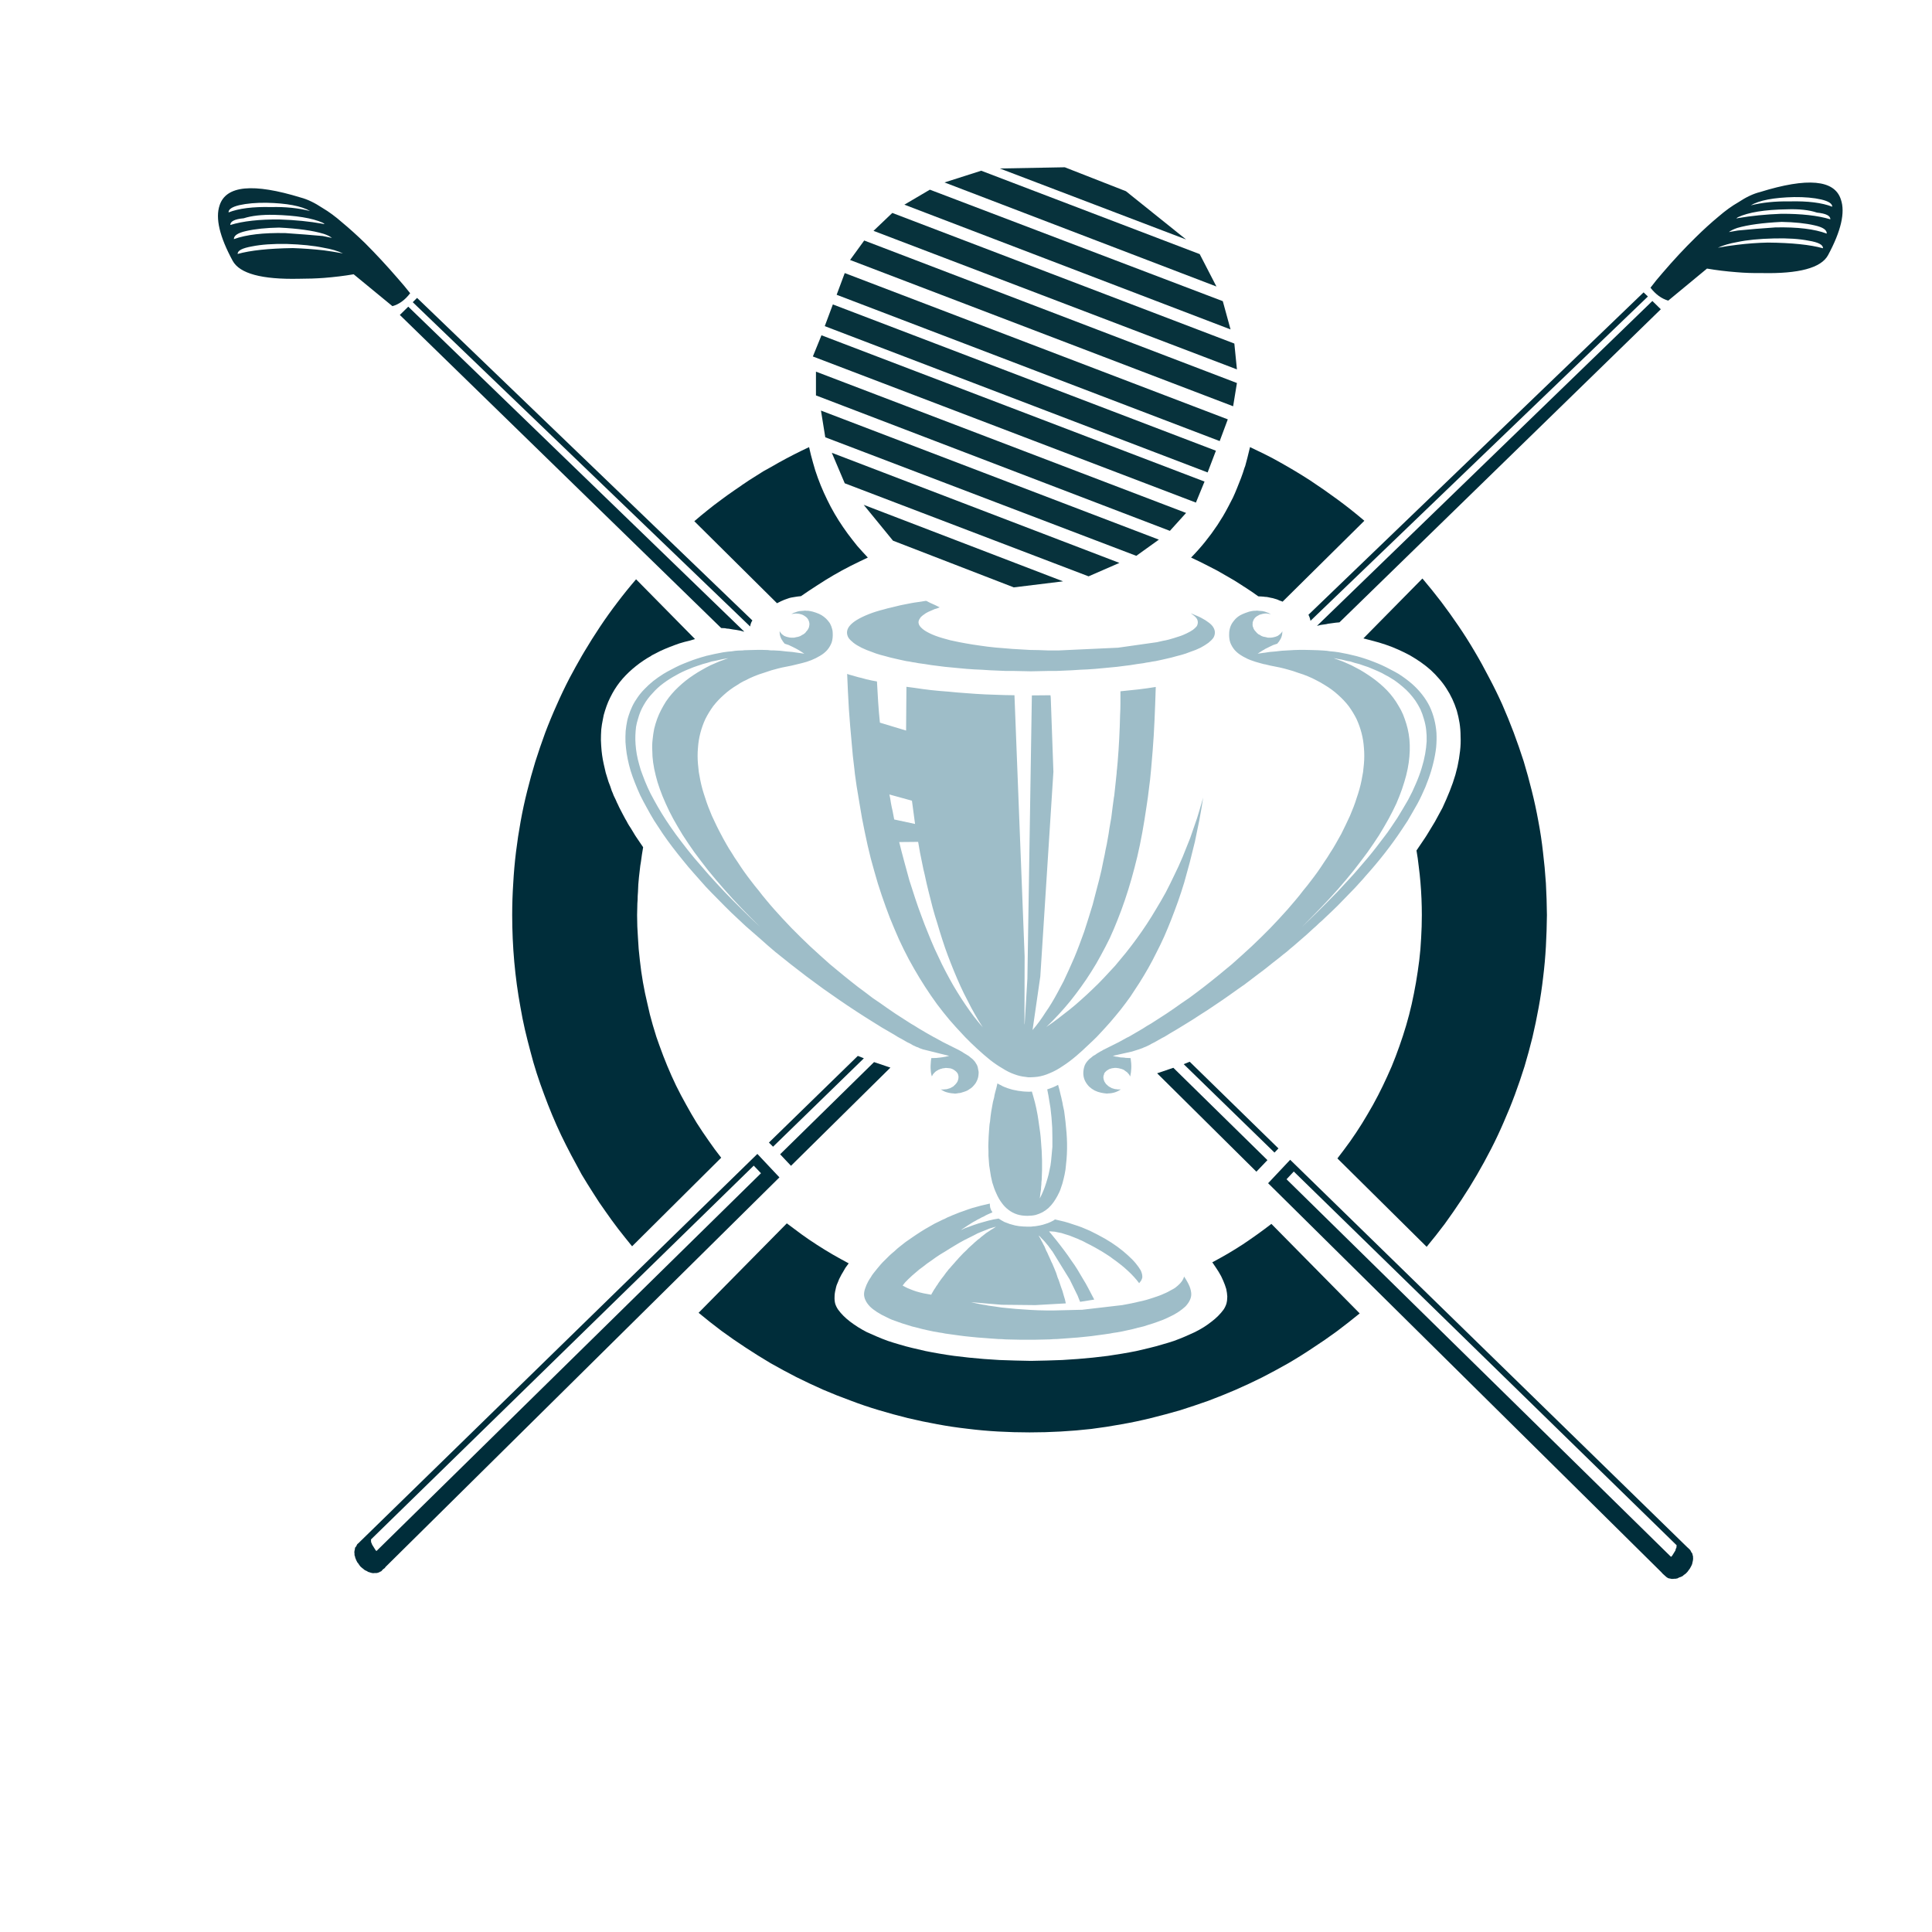 <?xml version="1.0" encoding="utf-8"?>
<!-- Generator: Adobe Illustrator 16.0.0, SVG Export Plug-In . SVG Version: 6.00 Build 0)  -->
<!DOCTYPE svg PUBLIC "-//W3C//DTD SVG 1.1//EN" "http://www.w3.org/Graphics/SVG/1.1/DTD/svg11.dtd">
<svg version="1.1" id="Layer_1" xmlns="http://www.w3.org/2000/svg" xmlns:xlink="http://www.w3.org/1999/xlink" x="0px" y="0px"
	 width="300px" height="300px" viewBox="0 0 300 300" enable-background="new 0 0 300 300" xml:space="preserve">
<g>
	<path fill-rule="evenodd" clip-rule="evenodd" fill="#052F3A" d="M36.319,37.131c1.908-0.695,4.575-1.008,8-0.936
		c2.105,0.143,4.041,0.294,5.807,0.455c0.553,0.107,1.026,0.205,1.418,0.294c-0.321-0.25-0.758-0.464-1.311-0.642
		c-1.659-0.5-3.96-0.82-6.903-0.963c-1.998,0.036-3.701,0.214-5.11,0.535C36.934,36.159,36.301,36.579,36.319,37.131z
		 M35.757,34.937c1.962-0.606,4.522-0.891,7.679-0.855c2.373,0.071,4.602,0.294,6.689,0.669c0.089,0.053,0.196,0.044,0.32-0.027
		c-0.071,0.036-0.178-0.009-0.32-0.134c-1.642-0.731-4.165-1.142-7.572-1.23c-1.927-0.036-3.497,0.143-4.709,0.535
		C36.453,34.019,35.757,34.366,35.757,34.937z M35.489,32.984c1.587-0.624,3.791-0.9,6.609-0.83
		c2.229-0.054,4.245,0.152,6.047,0.616c-1.338-0.785-3.594-1.213-6.77-1.284c-1.623-0.018-3.032,0.106-4.227,0.374
		C36.025,32.128,35.471,32.502,35.489,32.984z M50.072,32.289c1,0.589,2.016,1.338,3.05,2.247c1.142,0.946,2.328,2.017,3.559,3.211
		c1.712,1.712,3.416,3.55,5.11,5.512c0.678,0.767,1.312,1.525,1.9,2.274c-0.802,1.053-1.721,1.721-2.756,2.007l-6.02-4.95
		c-1.463,0.25-2.998,0.437-4.602,0.562c-1.213,0.089-2.506,0.134-3.88,0.134c-5.779,0.125-9.213-0.802-10.301-2.783
		c-2.034-3.746-2.711-6.619-2.034-8.615c0.999-3.086,5.208-3.488,12.629-1.205C47.744,30.951,48.859,31.486,50.072,32.289z
		 M271.857,31.888c1.783-0.446,3.79-0.651,6.02-0.616c2.836-0.072,5.049,0.205,6.636,0.829c0-0.481-0.57-0.856-1.712-1.124
		c-1.159-0.268-2.56-0.392-4.201-0.375C275.425,30.674,273.178,31.103,271.857,31.888z M275.47,37.024
		c-2.302,0.054-4.201,0.241-5.699,0.562c-1.213,0.214-2.221,0.508-3.023,0.883c1.035-0.196,2.033-0.348,2.996-0.455
		c1.57-0.196,3.158-0.312,4.764-0.347c3.728,0.035,6.581,0.33,8.562,0.883c0.035-0.536-0.704-0.928-2.222-1.177
		C279.403,37.087,277.61,36.971,275.47,37.024z M269.771,35.392c-0.57,0.196-1.008,0.41-1.311,0.643
		c0.392-0.072,0.855-0.151,1.391-0.241c1.766-0.178,3.71-0.339,5.833-0.482c3.424-0.071,6.082,0.25,7.974,0.963
		c0.035-0.571-0.598-0.999-1.9-1.283c-1.391-0.322-3.095-0.5-5.11-0.536C273.722,34.599,271.43,34.911,269.771,35.392z
		 M269.557,33.84c0.111,0.069,0.219,0.078,0.32,0.027c2.087-0.357,4.317-0.58,6.689-0.669c3.14-0.017,5.69,0.268,7.653,0.857
		c0.017-0.553-0.679-0.901-2.088-1.043c-1.213-0.41-2.773-0.58-4.682-0.509c-3.426,0.054-5.958,0.464-7.6,1.231
		C269.733,33.851,269.636,33.886,269.557,33.84z M263.295,36.864c1.231-1.212,2.417-2.292,3.56-3.237
		c1.053-0.91,2.077-1.65,3.077-2.221c1.212-0.803,2.327-1.329,3.345-1.579c7.401-2.301,11.594-1.918,12.574,1.15
		c0.696,2.016,0.027,4.906-2.006,8.669c-1.088,1.961-4.514,2.88-10.275,2.756c-1.391,0.018-2.693-0.027-3.906-0.134
		c-1.623-0.125-3.157-0.313-4.602-0.562l-6.021,4.977c-1.033-0.303-1.952-0.972-2.755-2.007c0.589-0.785,1.222-1.561,1.899-2.328
		C259.861,40.387,261.564,38.559,263.295,36.864z M50.232,38.469c-1.516-0.321-3.425-0.517-5.726-0.589
		c-2.141-0.036-3.924,0.09-5.352,0.375c-1.535,0.268-2.283,0.66-2.248,1.178c1.98-0.554,4.834-0.857,8.563-0.91
		c1.605,0.053,3.202,0.17,4.79,0.348c0.963,0.125,1.962,0.285,2.997,0.481C52.436,38.96,51.427,38.666,50.232,38.469z"/>
	<path fill-rule="evenodd" clip-rule="evenodd" fill="#07323C" d="M144.389,29.453l45.486,17.312l1.204,4.388l-50.65-19.371
		L144.389,29.453z M138.556,33.064l53.112,20.282l0.401,4.013l-56.43-21.512L138.556,33.064z M165.34,25.974l9.498,3.719
		l9.338,7.492l-28.923-11.024L165.34,25.974z M152.362,26.509l33.928,12.95l2.596,5.03l-42.223-16.16L152.362,26.509z
		 M191.48,63.085L132,40.369l2.194-3.023l57.875,22.128L191.48,63.085z M189.394,68.49l-59.48-22.717l1.258-3.371l59.479,22.716
		L189.394,68.49z M187.521,73.36l-59.453-22.717l1.258-3.371l59.479,22.716L187.521,73.36z M176.443,86.31l-48.295-18.409
		l-0.669-4.147l52.47,20.041L176.443,86.31z M181.66,82.431l-54.958-21.031v-3.692l57.474,21.94L181.66,82.431z M185.701,78.042
		l-59.48-22.69l1.338-3.291l59.48,22.717L185.701,78.042z M169.032,89.494l-37.861-14.449l-2.007-4.735l44.657,17.097
		L169.032,89.494z M134.114,78.39l30.958,11.881l-7.652,0.936l-18.757-7.251L134.114,78.39z"/>
	<path fill-rule="evenodd" clip-rule="evenodd" fill="#002D3A" d="M257.891,48.021l-49.901,48.617
		c-0.196,0.019-0.393,0.036-0.589,0.054c-0.195,0.036-0.392,0.063-0.589,0.081c-0.178,0.018-0.374,0.044-0.588,0.079
		c-0.196,0.055-0.393,0.09-0.589,0.108c-0.196,0.036-0.384,0.063-0.563,0.081c-0.199,0.049-0.392,0.098-0.574,0.146l52.081-50.449
		L257.891,48.021z M255.884,46.042l-52.39,50.356c-0.071-0.375-0.178-0.687-0.32-0.936l52.041-50.062L255.884,46.042z
		 M207.722,77.587c1.409,1.035,2.783,2.123,4.121,3.265v0.027l-12.684,12.549c-0.142-0.072-0.284-0.125-0.427-0.161
		c-0.144-0.072-0.286-0.134-0.43-0.188c-0.143-0.036-0.293-0.081-0.454-0.134c-0.143-0.053-0.294-0.089-0.454-0.107
		c-0.161-0.036-0.322-0.071-0.482-0.107c-0.16-0.035-0.33-0.053-0.508-0.053c-0.054-0.018-0.098-0.026-0.134-0.026
		c-0.107-0.018-0.224-0.026-0.349-0.026c-0.196-0.019-0.375-0.028-0.534-0.028c-0.661-0.481-1.338-0.946-2.034-1.391
		c-0.16-0.089-0.313-0.187-0.455-0.294c-0.838-0.553-1.694-1.071-2.568-1.553c-0.856-0.517-1.739-0.998-2.648-1.444
		c-0.893-0.464-1.803-0.91-2.729-1.338c0.767-0.785,1.489-1.596,2.167-2.435c0.339-0.428,0.67-0.856,0.99-1.284
		c0.321-0.446,0.634-0.892,0.936-1.338c0.286-0.446,0.572-0.901,0.857-1.365c0.285-0.481,0.553-0.963,0.803-1.444
		c0.249-0.482,0.499-0.964,0.749-1.446c0.232-0.499,0.445-0.999,0.643-1.498c0.214-0.518,0.418-1.035,0.614-1.552
		c0.196-0.518,0.375-1.043,0.536-1.579c0.035-0.089,0.07-0.178,0.106-0.268c0.125-0.446,0.241-0.882,0.349-1.311
		c0.142-0.553,0.275-1.097,0.4-1.632c0.731,0.339,1.454,0.687,2.168,1.044c0.873,0.427,1.729,0.882,2.568,1.364
		c1.534,0.856,3.05,1.766,4.548,2.729C204.85,75.527,206.295,76.535,207.722,77.587z M220.886,89.842
		c0.981,1.16,1.945,2.354,2.89,3.586c0.928,1.23,1.829,2.488,2.702,3.773c0.874,1.283,1.704,2.595,2.489,3.933
		c0.785,1.32,1.533,2.676,2.247,4.067c0.731,1.374,1.419,2.773,2.061,4.201c0.625,1.427,1.213,2.872,1.766,4.334
		c0.553,1.48,1.07,2.97,1.552,4.468c0.464,1.534,0.883,3.059,1.258,4.575c0.393,1.552,0.731,3.121,1.018,4.709
		c0.303,1.587,0.544,3.184,0.722,4.79c0.197,1.605,0.348,3.228,0.455,4.869c0.089,1.642,0.143,3.292,0.16,4.95
		c-0.018,1.624-0.071,3.247-0.16,4.871c-0.089,1.605-0.231,3.202-0.429,4.79c-0.178,1.568-0.41,3.129-0.695,4.682
		c-0.285,1.57-0.605,3.113-0.963,4.629c-0.375,1.516-0.785,3.023-1.231,4.521c-0.463,1.48-0.963,2.943-1.498,4.389
		s-1.115,2.871-1.739,4.281c-0.606,1.408-1.257,2.791-1.953,4.146c-0.695,1.355-1.427,2.693-2.194,4.014
		c-0.767,1.32-1.569,2.613-2.408,3.879c-0.838,1.268-1.703,2.516-2.595,3.746c-0.91,1.215-1.847,2.4-2.81,3.559l-13.86-13.725
		c0.679-0.875,1.338-1.758,1.98-2.65c0.642-0.908,1.258-1.838,1.846-2.781c0.571-0.928,1.133-1.883,1.686-2.863
		c0.536-0.963,1.044-1.945,1.525-2.943c0.482-1,0.945-2.016,1.392-3.051c0.428-1.035,0.83-2.086,1.204-3.158
		c0.374-1.051,0.723-2.121,1.044-3.211c0.321-1.088,0.605-2.184,0.856-3.289c0.249-1.125,0.473-2.248,0.668-3.372
		c0.196-1.142,0.365-2.283,0.508-3.425c0.144-1.16,0.241-2.328,0.295-3.504c0.071-1.178,0.107-2.355,0.107-3.533
		c0-0.856-0.019-1.703-0.054-2.542c-0.036-0.856-0.089-1.703-0.161-2.542c-0.07-0.838-0.159-1.667-0.267-2.488
		c-0.09-0.839-0.205-1.66-0.348-2.462c0.214-0.321,0.419-0.625,0.614-0.909c0.215-0.304,0.42-0.607,0.616-0.91
		c0.196-0.285,0.383-0.58,0.562-0.883c0.179-0.286,0.356-0.58,0.536-0.883c0.178-0.304,0.355-0.598,0.534-0.883
		c0.161-0.303,0.321-0.598,0.481-0.883c0.232-0.428,0.464-0.856,0.695-1.284c0.196-0.446,0.393-0.883,0.59-1.311
		c0.195-0.446,0.374-0.874,0.535-1.284c0.178-0.446,0.338-0.874,0.48-1.284c0.144-0.428,0.277-0.847,0.402-1.258
		c0.106-0.427,0.214-0.846,0.321-1.257c0.178-0.82,0.312-1.631,0.4-2.435c0.09-0.767,0.116-1.516,0.08-2.248
		c0-0.712-0.054-1.408-0.16-2.087c-0.107-0.659-0.25-1.302-0.428-1.926c-0.197-0.624-0.429-1.222-0.696-1.792
		c-0.267-0.571-0.57-1.115-0.909-1.632c-0.339-0.535-0.714-1.035-1.124-1.499c-0.41-0.481-0.848-0.936-1.312-1.364
		c-0.48-0.428-0.989-0.829-1.524-1.204c-0.536-0.375-1.098-0.731-1.686-1.07c-0.589-0.321-1.204-0.625-1.847-0.91
		c-0.625-0.285-1.284-0.544-1.979-0.776c-0.678-0.231-1.374-0.436-2.088-0.615l-1.337-0.348l9.15-9.285H220.886z M196.912,183.73
		l3.426-3.639l61.673,60.176c0.09,0.072,0.161,0.133,0.214,0.188c0.055,0.07,0.125,0.143,0.215,0.213
		c0.035,0.055,0.071,0.117,0.107,0.188c0.035,0.072,0.07,0.145,0.106,0.215c0.071,0.053,0.115,0.115,0.134,0.188
		c0.018,0.07,0.036,0.152,0.053,0.24c0.019,0.072,0.036,0.133,0.054,0.188c0,0.107,0,0.188,0,0.242c0.019,0.07,0.019,0.143,0,0.213
		c0,0.09-0.009,0.16-0.026,0.215c-0.018,0.09-0.035,0.16-0.053,0.213c-0.019,0.09-0.036,0.18-0.055,0.268
		c-0.035,0.072-0.062,0.143-0.079,0.215c-0.055,0.07-0.09,0.143-0.107,0.215c-0.055,0.07-0.099,0.15-0.134,0.24
		c-0.055,0.07-0.099,0.133-0.134,0.186c-0.055,0.072-0.107,0.145-0.16,0.215c-0.054,0.09-0.117,0.17-0.188,0.24
		c-0.072,0.072-0.144,0.143-0.215,0.215c-0.089,0.055-0.179,0.115-0.268,0.188c-0.071,0.072-0.144,0.135-0.214,0.188
		c-0.089,0.035-0.187,0.08-0.295,0.135c-0.07,0.035-0.15,0.061-0.24,0.078c-0.089,0.055-0.169,0.1-0.241,0.135
		c-0.089,0.018-0.187,0.035-0.294,0.055c-0.07,0.016-0.151,0.016-0.241,0c-0.089,0.035-0.169,0.043-0.24,0.025
		c-0.089,0.018-0.178,0.01-0.268-0.025c-0.054,0-0.098-0.01-0.134-0.029c-0.053-0.016-0.106-0.025-0.161-0.025
		c-0.053-0.018-0.107-0.035-0.16-0.053c-0.053-0.055-0.098-0.082-0.134-0.082c-0.053-0.035-0.098-0.07-0.134-0.107
		c-0.09-0.07-0.178-0.15-0.268-0.24l-0.268-0.24c-0.07-0.072-0.143-0.15-0.214-0.24L196.912,183.73z M200.898,181.912l-1.124,1.203
		l59.695,58.625c0.018-0.037,0.053-0.055,0.106-0.055c0.018-0.055,0.054-0.107,0.106-0.16l0.482-0.775l0.026-0.16
		c0.018-0.055,0.036-0.1,0.054-0.135c0.035-0.055,0.063-0.115,0.08-0.188c0-0.035,0-0.07,0-0.107
		c0.018-0.088,0.027-0.16,0.027-0.213L200.898,181.912z M198.518,178.326l-0.615,0.643l-14.101-13.727l0.936-0.375L198.518,178.326z
		 M196.806,180.145l-1.714,1.793l-15.411-15.277l2.516-0.855L196.806,180.145z M197.42,190.045l13.699,13.887v0.027
		c-1.158,0.945-2.345,1.873-3.558,2.783c-1.213,0.891-2.453,1.748-3.72,2.568c-1.248,0.838-2.532,1.641-3.853,2.408
		c-1.32,0.748-2.658,1.471-4.014,2.168c-1.355,0.676-2.729,1.318-4.12,1.926c-1.409,0.607-2.827,1.176-4.255,1.713
		c-1.462,0.516-2.925,1.008-4.388,1.471c-1.48,0.428-2.979,0.828-4.495,1.203c-1.516,0.375-3.042,0.697-4.575,0.963
		c-1.553,0.287-3.113,0.527-4.683,0.723c-1.569,0.18-3.157,0.314-4.763,0.402c-1.605,0.09-3.211,0.135-4.816,0.135
		c-1.641,0-3.264-0.045-4.869-0.135c-1.605-0.088-3.193-0.23-4.764-0.428c-1.587-0.178-3.147-0.41-4.683-0.697
		c-1.568-0.285-3.104-0.605-4.601-0.963c-1.516-0.375-3.015-0.785-4.496-1.23c-1.499-0.445-2.97-0.943-4.415-1.498
		c-1.428-0.518-2.845-1.078-4.254-1.686c-1.409-0.625-2.792-1.275-4.148-1.953c-1.355-0.695-2.693-1.418-4.013-2.168
		c-1.321-0.783-2.604-1.588-3.853-2.408c-1.285-0.838-2.533-1.703-3.747-2.594c-1.213-0.91-2.399-1.848-3.559-2.811l13.699-13.887
		c0.75,0.572,1.516,1.143,2.301,1.713c0.767,0.553,1.552,1.088,2.354,1.605c0.803,0.518,1.615,1.018,2.436,1.498
		c0.838,0.482,1.677,0.945,2.515,1.393c-0.178,0.23-0.347,0.463-0.508,0.695c-0.143,0.23-0.276,0.463-0.401,0.695
		c-0.161,0.25-0.294,0.49-0.402,0.723c-0.124,0.213-0.223,0.428-0.294,0.641c-0.107,0.232-0.196,0.447-0.268,0.643
		c-0.071,0.232-0.125,0.447-0.16,0.643c-0.107,0.41-0.161,0.803-0.161,1.178c-0.018,0.375,0.017,0.73,0.107,1.07
		c0.106,0.32,0.258,0.625,0.455,0.91c0.481,0.658,1.097,1.275,1.846,1.846c0.375,0.285,0.785,0.57,1.23,0.855
		c0.428,0.27,0.883,0.525,1.365,0.777c0.5,0.23,1.026,0.463,1.579,0.695c0.535,0.23,1.098,0.455,1.687,0.668
		c0.588,0.197,1.194,0.385,1.819,0.563c0.642,0.195,1.302,0.375,1.98,0.535c0.678,0.16,1.365,0.32,2.06,0.48
		c0.714,0.145,1.436,0.277,2.168,0.402c0.714,0.125,1.462,0.24,2.247,0.348c0.749,0.09,1.517,0.178,2.302,0.268
		c0.785,0.072,1.569,0.143,2.354,0.215c0.802,0.053,1.605,0.105,2.407,0.16c0.803,0.035,1.614,0.063,2.435,0.08
		c0.803,0.018,1.615,0.035,2.437,0.053c0.82-0.018,1.641-0.035,2.461-0.053c0.803-0.018,1.605-0.045,2.407-0.08
		c0.821-0.055,1.624-0.107,2.408-0.16c0.803-0.072,1.597-0.143,2.382-0.215c0.767-0.09,1.533-0.178,2.302-0.268
		c0.748-0.107,1.488-0.223,2.22-0.348c0.75-0.125,1.481-0.258,2.194-0.402c0.695-0.16,1.373-0.32,2.033-0.48
		c0.678-0.16,1.338-0.34,1.98-0.535c0.643-0.178,1.257-0.365,1.846-0.563c0.589-0.213,1.15-0.438,1.687-0.668
		c0.534-0.232,1.052-0.465,1.552-0.695c0.499-0.252,0.963-0.508,1.391-0.777c0.446-0.285,0.848-0.57,1.204-0.855
		c0.75-0.57,1.364-1.188,1.847-1.846c0.196-0.285,0.348-0.598,0.455-0.938c0.089-0.34,0.134-0.705,0.134-1.098
		c-0.019-0.373-0.072-0.766-0.161-1.176c-0.124-0.43-0.285-0.865-0.481-1.313c-0.107-0.23-0.214-0.463-0.321-0.695
		c-0.124-0.232-0.258-0.463-0.401-0.695c-0.143-0.23-0.295-0.463-0.454-0.695c-0.161-0.25-0.331-0.5-0.509-0.75
		c0.802-0.428,1.605-0.873,2.407-1.338c0.785-0.463,1.562-0.945,2.328-1.443c0.749-0.5,1.499-1.018,2.247-1.553
		C195.976,191.143,196.707,190.598,197.42,190.045z M126.248,71.861c0.213,0.803,0.464,1.588,0.749,2.355
		c0.286,0.785,0.598,1.552,0.937,2.301c0.339,0.749,0.696,1.48,1.07,2.194c0.392,0.73,0.802,1.436,1.231,2.113
		c0.445,0.696,0.909,1.374,1.39,2.034c0.482,0.642,0.981,1.284,1.499,1.926c0.535,0.606,1.08,1.205,1.632,1.793
		c-0.91,0.428-1.81,0.865-2.702,1.311c-0.91,0.464-1.793,0.945-2.649,1.445c-0.856,0.5-1.703,1.025-2.542,1.579
		c-0.837,0.535-1.667,1.087-2.488,1.658c-0.161,0.018-0.33,0.036-0.509,0.055c-0.178,0.035-0.348,0.062-0.508,0.079
		c-0.161,0.018-0.321,0.045-0.482,0.081c-0.179,0.035-0.338,0.08-0.482,0.134c-0.16,0.054-0.312,0.107-0.454,0.161
		c-0.161,0.054-0.313,0.116-0.455,0.188c-0.143,0.053-0.276,0.116-0.402,0.188c-0.16,0.071-0.303,0.142-0.428,0.213l-12.842-12.735
		c0.66-0.571,1.337-1.133,2.033-1.686c0.678-0.553,1.374-1.088,2.087-1.605c0.713-0.535,1.436-1.053,2.167-1.552
		c0.357-0.25,0.722-0.5,1.097-0.75c0.054-0.054,0.116-0.098,0.188-0.134c0.303-0.213,0.606-0.418,0.91-0.615
		c0.75-0.464,1.499-0.936,2.248-1.418c0.428-0.231,0.847-0.464,1.257-0.696c0.357-0.214,0.713-0.418,1.071-0.616
		c0.766-0.427,1.551-0.846,2.354-1.256c0.802-0.411,1.605-0.803,2.408-1.178C125.811,70.247,126.016,71.059,126.248,71.861z
		 M115.545,98.057l-0.027,0.026c-0.197-0.053-0.392-0.107-0.589-0.161c-0.196-0.035-0.392-0.071-0.588-0.107
		c-0.197-0.018-0.384-0.045-0.563-0.08c-0.214-0.036-0.419-0.072-0.616-0.107c-0.196,0-0.392-0.026-0.588-0.08
		c-0.197-0.018-0.392-0.027-0.589-0.027L62.085,48.905l1.311-1.285L115.545,98.057z M116.83,96.344
		c-0.179,0.25-0.294,0.563-0.348,0.937L64.092,46.925l0.642-0.643h0.053L116.83,96.344z M105.511,99.903
		c-0.517,0.178-1.026,0.365-1.525,0.562c-0.499,0.197-0.981,0.401-1.445,0.616c-0.464,0.231-0.918,0.463-1.365,0.696v0.026
		c-0.892,0.5-1.703,1.044-2.435,1.632c-0.766,0.607-1.462,1.267-2.086,1.98c-0.606,0.695-1.133,1.455-1.579,2.275
		c-0.232,0.428-0.446,0.865-0.643,1.311c-0.178,0.427-0.338,0.874-0.482,1.337c-0.16,0.464-0.276,0.937-0.347,1.418
		c-0.107,0.499-0.188,1.008-0.241,1.525c-0.036,0.536-0.054,1.08-0.054,1.632c0.018,0.553,0.054,1.115,0.107,1.686
		c0.018,0.214,0.045,0.437,0.081,0.669c0.035,0.213,0.071,0.437,0.107,0.668c0.036,0.214,0.08,0.437,0.134,0.669
		s0.107,0.464,0.161,0.695c0.053,0.232,0.107,0.465,0.16,0.696c0.072,0.231,0.144,0.463,0.215,0.695
		c0.071,0.214,0.142,0.446,0.213,0.696c0.089,0.231,0.179,0.464,0.268,0.696s0.17,0.473,0.241,0.722
		c0.107,0.231,0.206,0.473,0.294,0.723c0.108,0.232,0.224,0.473,0.349,0.722c0.089,0.232,0.196,0.464,0.32,0.695
		c0.107,0.25,0.224,0.491,0.348,0.723c0.125,0.25,0.25,0.491,0.375,0.723c0.125,0.25,0.259,0.499,0.401,0.75
		c0.143,0.231,0.276,0.472,0.401,0.722c0.143,0.25,0.294,0.491,0.455,0.722c0.143,0.25,0.294,0.499,0.455,0.75
		c0.143,0.25,0.294,0.491,0.454,0.722c0.161,0.25,0.331,0.5,0.509,0.75c0.161,0.25,0.33,0.499,0.509,0.75
		c-0.072,0.374-0.134,0.757-0.188,1.15c-0.054,0.392-0.107,0.775-0.161,1.15c-0.071,0.375-0.125,0.758-0.161,1.15
		c-0.036,0.392-0.081,0.776-0.134,1.15c-0.036,0.393-0.071,0.785-0.107,1.178c-0.018,0.392-0.036,0.793-0.053,1.204
		c-0.036,0.375-0.054,0.767-0.054,1.177c-0.035,0.392-0.053,0.793-0.053,1.205c-0.018,0.392-0.027,0.785-0.027,1.176
		c0,1.178,0.044,2.355,0.134,3.533c0.053,1.159,0.151,2.318,0.294,3.478c0.125,1.16,0.286,2.301,0.482,3.425
		c0.196,1.123,0.428,2.238,0.696,3.344c0.231,1.107,0.508,2.203,0.829,3.291c0.178,0.607,0.365,1.223,0.562,1.848
		c0.161,0.463,0.321,0.918,0.482,1.363c0.375,1.053,0.775,2.096,1.205,3.131c0.428,1.033,0.883,2.051,1.364,3.049
		c0.481,0.982,0.999,1.963,1.551,2.945c0.536,0.98,1.088,1.936,1.66,2.863c0.588,0.926,1.204,1.844,1.847,2.754
		c0.624,0.91,1.274,1.793,1.953,2.65l-13.833,13.752l-0.026-0.025c-0.713-0.875-1.418-1.758-2.114-2.65
		c-0.695-0.908-1.364-1.828-2.006-2.756c-0.661-0.91-1.293-1.855-1.9-2.836c-0.607-0.945-1.204-1.908-1.792-2.889
		c-0.553-1-1.097-2.008-1.632-3.023c-0.536-1.018-1.053-2.043-1.552-3.078c-0.482-1.018-0.946-2.061-1.392-3.131
		c-0.445-1.07-0.865-2.141-1.257-3.209c-0.411-1.09-0.793-2.188-1.151-3.293c-0.357-1.105-0.677-2.221-0.963-3.344
		c-0.303-1.125-0.589-2.256-0.857-3.398c-0.267-1.158-0.498-2.318-0.695-3.479c-0.214-1.158-0.401-2.328-0.562-3.506
		c-0.16-1.176-0.293-2.363-0.401-3.558c-0.107-1.195-0.187-2.399-0.241-3.611c-0.054-1.214-0.081-2.427-0.081-3.64
		c0-1.658,0.054-3.299,0.161-4.922c0.089-1.642,0.231-3.265,0.429-4.87c0.196-1.605,0.436-3.193,0.722-4.763
		c0.285-1.587,0.625-3.157,1.017-4.709c0.375-1.517,0.794-3.032,1.257-4.548c0.482-1.517,0.991-3.005,1.526-4.468
		c0.553-1.463,1.15-2.908,1.792-4.334c0.625-1.428,1.294-2.828,2.007-4.202c0.624-1.177,1.267-2.336,1.926-3.479
		c0.107-0.196,0.223-0.392,0.348-0.588c0.784-1.32,1.605-2.623,2.461-3.906c0.856-1.285,1.749-2.533,2.676-3.746
		c0.945-1.249,1.917-2.453,2.916-3.612l9.151,9.284l-0.829,0.241C106.555,99.6,106.029,99.742,105.511,99.903z M57.617,239.225
		c0,0.07,0,0.125,0,0.16c0,0.053,0.018,0.117,0.054,0.188c0.017,0.018,0.036,0.053,0.053,0.107l0.054,0.16l0.482,0.775
		c0.035,0.053,0.071,0.107,0.106,0.16c0.036,0.02,0.071,0.035,0.107,0.055l59.694-58.65l-1.124-1.178l-59.427,58.035
		C57.6,239.107,57.6,239.17,57.617,239.225z M55.717,239.572c0.072-0.07,0.144-0.143,0.214-0.215l61.673-60.176l3.425,3.641
		l-61.059,60.389c-0.089,0.072-0.16,0.16-0.213,0.268l-0.294,0.213c-0.071,0.09-0.151,0.18-0.241,0.27
		c-0.036,0.035-0.089,0.061-0.161,0.08c-0.036,0-0.08,0.025-0.134,0.08c-0.036,0.018-0.081,0.035-0.134,0.053
		c-0.054,0.018-0.107,0.037-0.161,0.055c-0.054,0.018-0.098,0.025-0.134,0.025c-0.089,0.018-0.178,0.018-0.268,0
		c-0.071,0-0.16,0.01-0.268,0.027c-0.071-0.018-0.143-0.027-0.213-0.027c-0.107-0.035-0.206-0.063-0.294-0.08
		c-0.072-0.035-0.161-0.063-0.267-0.08c-0.071-0.035-0.143-0.08-0.215-0.133c-0.107-0.037-0.205-0.082-0.293-0.135
		c-0.09-0.053-0.17-0.115-0.241-0.188c-0.071-0.07-0.152-0.133-0.241-0.188c-0.071-0.07-0.152-0.143-0.241-0.215
		c-0.054-0.07-0.107-0.143-0.161-0.213c-0.054-0.07-0.107-0.152-0.161-0.24c-0.036-0.07-0.089-0.135-0.161-0.188
		c-0.018-0.072-0.054-0.143-0.107-0.215c-0.035-0.07-0.071-0.15-0.107-0.24c-0.017-0.07-0.044-0.143-0.08-0.213
		c-0.036-0.072-0.054-0.152-0.054-0.242c-0.036-0.055-0.062-0.125-0.08-0.213c0-0.072,0-0.145,0-0.215
		c-0.018-0.09-0.027-0.17-0.027-0.24c0.018-0.055,0.027-0.125,0.027-0.215c0.018-0.07,0.036-0.143,0.054-0.213
		c0.017-0.072,0.026-0.152,0.026-0.242c0.036-0.07,0.081-0.125,0.134-0.16c0.036-0.072,0.081-0.152,0.134-0.24
		c0.018-0.072,0.054-0.135,0.107-0.188C55.575,239.688,55.646,239.625,55.717,239.572z M134.141,164.334l-14.101,13.725
		l-0.642-0.643l13.806-13.457L134.141,164.334z M138.262,165.777l-15.438,15.25l-1.686-1.791l14.583-14.314L138.262,165.777z"/>
	<path fill-rule="evenodd" clip-rule="evenodd" fill="#9EBDC8" d="M214.598,103.3c0.429,0.197,0.857,0.411,1.285,0.643
		c0.428,0.214,0.856,0.445,1.283,0.695c0.75,0.481,1.437,0.99,2.061,1.526c0.59,0.517,1.115,1.07,1.579,1.659
		s0.856,1.204,1.177,1.846c0.305,0.643,0.545,1.312,0.723,2.007c0.179,0.696,0.295,1.409,0.348,2.141
		c0.036,0.731,0.019,1.489-0.053,2.273c-0.09,0.768-0.232,1.553-0.429,2.355c-0.195,0.821-0.445,1.65-0.749,2.488
		c-0.16,0.41-0.32,0.829-0.481,1.258c-0.196,0.427-0.392,0.864-0.589,1.31c-0.196,0.429-0.41,0.856-0.643,1.285
		c-0.231,0.427-0.48,0.865-0.748,1.311c-0.25,0.446-0.509,0.892-0.776,1.338c-0.285,0.446-0.579,0.892-0.883,1.338
		c-0.196,0.303-0.401,0.606-0.615,0.91c-0.215,0.285-0.429,0.588-0.643,0.909c-0.214,0.303-0.437,0.606-0.669,0.91
		c-0.231,0.286-0.464,0.589-0.695,0.91c-0.232,0.303-0.474,0.606-0.723,0.909c-0.25,0.303-0.499,0.606-0.749,0.91
		c-0.25,0.303-0.509,0.606-0.776,0.91c-0.267,0.303-0.534,0.606-0.803,0.909c-0.268,0.322-0.544,0.634-0.829,0.937
		s-0.562,0.606-0.829,0.909c-0.285,0.303-0.581,0.606-0.883,0.911c-0.286,0.303-0.58,0.606-0.884,0.909
		c-0.285,0.303-0.579,0.606-0.883,0.909c-0.321,0.304-0.634,0.607-0.937,0.91c-0.321,0.304-0.642,0.606-0.963,0.91
		c-0.304,0.303-0.624,0.598-0.964,0.883c-0.32,0.321-0.651,0.625-0.989,0.91c-0.32,0.304-0.651,0.606-0.99,0.91
		c-0.339,0.285-0.679,0.579-1.017,0.882c-0.339,0.286-0.678,0.58-1.017,0.883c-0.357,0.286-0.705,0.58-1.044,0.883
		c-0.356,0.268-0.714,0.553-1.069,0.856c-0.357,0.286-0.723,0.572-1.098,0.856c-0.356,0.285-0.714,0.571-1.07,0.856
		s-0.723,0.562-1.098,0.83c-0.356,0.285-0.73,0.57-1.123,0.855c-0.357,0.268-0.724,0.545-1.097,0.83
		c-0.375,0.268-0.759,0.535-1.15,0.803c-0.375,0.268-0.75,0.535-1.124,0.803c-0.375,0.268-0.759,0.535-1.151,0.803
		c-0.374,0.25-0.758,0.508-1.15,0.775c-0.374,0.25-0.758,0.51-1.15,0.775c-0.393,0.252-0.784,0.5-1.178,0.75
		c-0.375,0.25-0.758,0.5-1.15,0.748c-0.392,0.252-0.785,0.492-1.177,0.725c-0.393,0.23-0.785,0.471-1.177,0.721
		c-0.394,0.232-0.785,0.465-1.179,0.697c-0.303,0.178-0.597,0.355-0.882,0.535c-0.125,0.053-0.231,0.107-0.321,0.16
		c-0.393,0.23-0.785,0.455-1.178,0.668c-0.143,0.07-0.285,0.143-0.428,0.215c-0.161,0.088-0.304,0.17-0.428,0.24
		c-0.161,0.072-0.295,0.133-0.401,0.188c-0.143,0.07-0.276,0.125-0.401,0.16c-0.126,0.072-0.25,0.125-0.375,0.16
		c-0.125,0.055-0.25,0.1-0.375,0.135l-1.097,0.348l-2.997,0.67c0.125,0.016,0.259,0.053,0.402,0.105
		c0.142,0.018,0.284,0.037,0.428,0.055c0.124,0.035,0.267,0.063,0.428,0.08c0.16,0.018,0.331,0.027,0.509,0.027
		c0.143,0.035,0.303,0.053,0.48,0.053c0.162,0,0.34,0.008,0.536,0.025c0.089,0.572,0.125,1.09,0.106,1.553
		c-0.018,0.465-0.07,0.883-0.16,1.258l-0.027,0.027c-0.035-0.09-0.08-0.18-0.133-0.268c-0.055-0.072-0.116-0.145-0.188-0.215
		c-0.053-0.07-0.115-0.133-0.187-0.188c-0.09-0.07-0.179-0.133-0.268-0.188c-0.07-0.07-0.16-0.133-0.268-0.188
		c-0.09-0.035-0.188-0.07-0.294-0.107c-0.107-0.035-0.215-0.061-0.321-0.08c-0.106-0.035-0.214-0.053-0.321-0.053l-0.16-0.027
		h-0.268l-0.161,0.027c-0.089,0-0.169,0.01-0.24,0.027c-0.089,0.018-0.179,0.045-0.268,0.08c-0.09,0.018-0.16,0.045-0.215,0.08
		c-0.07,0.035-0.143,0.08-0.213,0.133c-0.072,0.037-0.134,0.082-0.188,0.135s-0.107,0.107-0.161,0.16
		c-0.035,0.055-0.08,0.107-0.134,0.16c-0.035,0.09-0.053,0.162-0.053,0.215c-0.037,0.055-0.063,0.125-0.081,0.215
		c-0.018,0.07-0.026,0.143-0.026,0.213c0,0.09,0.009,0.17,0.026,0.24c0.018,0.072,0.036,0.145,0.054,0.215s0.045,0.143,0.08,0.215
		c0.036,0.07,0.081,0.143,0.134,0.213c0.036,0.055,0.081,0.117,0.134,0.188c0.071,0.055,0.135,0.107,0.188,0.16
		c0.054,0.072,0.125,0.135,0.214,0.188c0.071,0.037,0.144,0.082,0.215,0.135c0.088,0.035,0.169,0.08,0.24,0.133
		c0.089,0.037,0.179,0.063,0.268,0.08c0.089,0.037,0.188,0.063,0.295,0.08c0.089,0.018,0.178,0.027,0.268,0.027l0.16,0.027h0.294
		l0.16-0.027c-0.303,0.215-0.624,0.375-0.963,0.482c-0.356,0.107-0.713,0.16-1.069,0.16l-0.108,0.027
		c-0.16-0.018-0.32-0.037-0.48-0.055c-0.161-0.018-0.313-0.045-0.456-0.08c-0.356-0.072-0.694-0.188-1.016-0.348
		c-0.304-0.16-0.581-0.357-0.83-0.588c-0.25-0.25-0.454-0.527-0.615-0.83c-0.16-0.303-0.259-0.633-0.294-0.99
		c-0.037-0.375,0-0.768,0.106-1.178c0.054-0.23,0.144-0.445,0.268-0.643c0.071-0.105,0.143-0.205,0.215-0.293
		c0.089-0.09,0.178-0.188,0.267-0.295c0.09-0.09,0.188-0.17,0.295-0.24c0.125-0.107,0.24-0.205,0.348-0.295
		c0.125-0.07,0.249-0.143,0.375-0.215c0.106-0.088,0.223-0.168,0.347-0.24c0.144-0.088,0.277-0.17,0.401-0.24
		c0.161-0.072,0.305-0.15,0.429-0.24l2.461-1.23c0.429-0.232,0.848-0.465,1.259-0.695c0.07-0.037,0.151-0.072,0.24-0.107
		c0.321-0.197,0.66-0.393,1.017-0.59c0.41-0.25,0.82-0.49,1.231-0.723c0.393-0.268,0.803-0.518,1.23-0.75
		c0.393-0.248,0.793-0.508,1.203-0.773c0.411-0.268,0.813-0.527,1.205-0.777c0.393-0.268,0.785-0.535,1.177-0.803
		c0.394-0.268,0.785-0.543,1.178-0.83c0.392-0.268,0.785-0.535,1.177-0.801c0.375-0.287,0.758-0.572,1.151-0.857
		c0.374-0.285,0.749-0.57,1.123-0.855c0.375-0.286,0.75-0.58,1.124-0.884c0.357-0.286,0.723-0.579,1.097-0.882
		c0.357-0.285,0.713-0.581,1.07-0.884c0.357-0.303,0.714-0.598,1.07-0.884c0.518-0.463,1.035-0.927,1.552-1.39
		c0.519-0.465,1.026-0.928,1.525-1.392c0.481-0.464,0.973-0.937,1.472-1.418c0.481-0.481,0.954-0.954,1.419-1.418
		c0.463-0.481,0.918-0.963,1.363-1.444c0.446-0.5,0.884-0.982,1.312-1.445c0.41-0.482,0.829-0.973,1.258-1.472
		c0.41-0.482,0.803-0.973,1.177-1.472c0.394-0.464,0.776-0.945,1.15-1.445c0.375-0.482,0.741-0.972,1.098-1.472
		c0.339-0.482,0.669-0.972,0.99-1.471c0.338-0.482,0.65-0.963,0.936-1.445c0.321-0.482,0.616-0.964,0.884-1.446
		c0.285-0.499,0.562-0.99,0.829-1.472c0.231-0.463,0.464-0.936,0.696-1.417c0.231-0.482,0.454-0.955,0.668-1.419
		c0.197-0.463,0.384-0.928,0.563-1.391c0.178-0.464,0.339-0.928,0.481-1.392c0.161-0.463,0.304-0.918,0.428-1.364
		c0.125-0.446,0.232-0.892,0.321-1.338c0.089-0.428,0.17-0.865,0.241-1.311c0.054-0.428,0.098-0.856,0.134-1.284
		c0.071-0.838,0.071-1.659,0-2.462c-0.054-0.803-0.178-1.578-0.375-2.327c-0.196-0.75-0.455-1.472-0.775-2.168
		c-0.34-0.678-0.741-1.337-1.204-1.98c-0.481-0.625-1.034-1.212-1.66-1.765c-0.624-0.572-1.328-1.088-2.113-1.553
		c-0.392-0.25-0.803-0.481-1.23-0.695c-0.428-0.232-0.882-0.446-1.364-0.643c-0.465-0.196-0.964-0.375-1.498-0.535
		c-0.518-0.196-1.053-0.365-1.605-0.508c-0.179-0.054-0.375-0.107-0.589-0.161c-0.215-0.054-0.438-0.107-0.67-0.161l-1.471-0.294
		c-0.25-0.054-0.508-0.116-0.776-0.188c-0.053,0-0.115-0.009-0.187-0.027c-0.196-0.053-0.394-0.107-0.59-0.16
		c-0.267-0.072-0.517-0.143-0.748-0.214c-0.268-0.089-0.527-0.179-0.776-0.268c-0.285-0.107-0.553-0.231-0.803-0.374
		c-0.196-0.09-0.375-0.188-0.535-0.295c-0.429-0.25-0.794-0.544-1.097-0.883c-0.304-0.356-0.535-0.75-0.696-1.177
		c-0.143-0.446-0.196-0.955-0.16-1.525c0.018-0.321,0.089-0.651,0.214-0.99c0.125-0.32,0.313-0.625,0.563-0.91
		c0.231-0.303,0.544-0.571,0.937-0.803c0.231-0.125,0.489-0.24,0.775-0.347c0.196-0.072,0.401-0.143,0.615-0.214
		c0.125-0.036,0.25-0.062,0.375-0.081c0.106-0.017,0.224-0.036,0.348-0.053c0.071,0,0.151,0,0.241,0
		c0.071-0.018,0.15-0.027,0.24-0.027l0.215,0.027c0.124,0,0.24,0.009,0.347,0.027c0.107,0,0.215,0.009,0.321,0.026
		c0.072,0.019,0.144,0.036,0.215,0.054c0.036,0,0.08,0.009,0.134,0.027c0.089,0.036,0.187,0.072,0.293,0.107
		c0.108,0.036,0.206,0.071,0.296,0.107c0.089,0.053,0.187,0.107,0.293,0.16v0.027l-0.188-0.053c-0.07-0.018-0.142-0.027-0.213-0.027
		l-0.16-0.028h-0.321l-0.134,0.028c-0.107,0-0.205,0.017-0.295,0.053c-0.107,0.018-0.205,0.044-0.295,0.081
		c-0.089,0.017-0.169,0.054-0.24,0.106c-0.089,0.036-0.17,0.081-0.241,0.134c-0.071,0.036-0.143,0.09-0.213,0.161
		c-0.054,0.036-0.107,0.088-0.161,0.16c-0.054,0.071-0.099,0.134-0.134,0.187c-0.035,0.089-0.071,0.17-0.107,0.241
		c-0.035,0.071-0.062,0.151-0.08,0.241c0,0.071,0,0.151,0,0.241c-0.018,0.071-0.018,0.151,0,0.24c0,0.089,0.026,0.179,0.08,0.268
		c0.019,0.072,0.045,0.151,0.081,0.241c0.036,0.072,0.08,0.143,0.134,0.214c0.053,0.071,0.115,0.143,0.188,0.214
		c0.053,0.071,0.115,0.144,0.187,0.214c0.071,0.054,0.143,0.116,0.215,0.187c0.089,0.036,0.178,0.081,0.268,0.134
		c0.088,0.072,0.178,0.125,0.267,0.162c0.089,0.035,0.188,0.071,0.295,0.106c0.018,0,0.035,0,0.054,0
		c0.089,0.018,0.178,0.036,0.268,0.054c0.106,0.035,0.214,0.062,0.321,0.08h0.48c0.09,0,0.17-0.009,0.241-0.027
		c0.09-0.018,0.169-0.036,0.241-0.053c0.07-0.018,0.143-0.036,0.213-0.054c0.072-0.036,0.144-0.063,0.215-0.08
		c0.053-0.018,0.116-0.045,0.187-0.081c0.055-0.053,0.107-0.098,0.162-0.134c0.053-0.036,0.105-0.071,0.159-0.107
		c0.054-0.053,0.099-0.106,0.134-0.16c0.054-0.054,0.098-0.098,0.134-0.134c0.019-0.072,0.045-0.134,0.081-0.188
		c0,0.09,0,0.169,0,0.241c0,0.089-0.01,0.178-0.027,0.268c-0.018,0.071-0.035,0.151-0.054,0.24c-0.036,0.09-0.062,0.17-0.08,0.241
		c-0.035,0.09-0.07,0.17-0.106,0.241c-0.054,0.09-0.106,0.169-0.161,0.241c-0.035,0.09-0.089,0.169-0.16,0.241
		c-0.071,0.071-0.134,0.152-0.188,0.24c-0.231,0.072-0.446,0.143-0.642,0.214c-0.196,0.089-0.384,0.179-0.562,0.268
		c-0.179,0.09-0.357,0.179-0.536,0.268c-0.106,0.036-0.214,0.099-0.32,0.188c-0.054,0.017-0.107,0.045-0.161,0.08
		c-0.16,0.09-0.303,0.178-0.429,0.268c-0.143,0.089-0.276,0.178-0.4,0.268c0.32-0.054,0.632-0.099,0.937-0.134
		c0.018,0,0.035,0,0.054,0c0.284-0.054,0.579-0.099,0.883-0.134c0.32-0.036,0.633-0.063,0.937-0.081
		c0.303-0.036,0.614-0.072,0.936-0.107c0.321-0.018,0.634-0.036,0.938-0.054c0.32-0.018,0.633-0.035,0.936-0.054
		c0.286,0,0.571-0.008,0.856-0.026c0.286,0,0.571,0,0.856,0l1.124,0.026c0.303,0,0.605,0.01,0.91,0.027
		c0.303,0.018,0.614,0.036,0.936,0.054c0.304,0.017,0.606,0.054,0.91,0.107c0.463,0.036,0.927,0.089,1.391,0.161
		c0.465,0.089,0.919,0.178,1.365,0.267c0.464,0.108,0.918,0.215,1.364,0.322c0.464,0.125,0.91,0.258,1.338,0.401
		c0.446,0.143,0.893,0.303,1.338,0.482C213.733,102.926,214.17,103.104,214.598,103.3z M218.853,107.635
		c-0.339-0.375-0.704-0.723-1.097-1.044c-0.196-0.16-0.393-0.32-0.59-0.482c-0.213-0.16-0.418-0.312-0.614-0.454
		c-0.215-0.143-0.428-0.276-0.643-0.401c-0.214-0.143-0.438-0.267-0.669-0.375c-0.231-0.125-0.455-0.25-0.669-0.374
		c-0.231-0.107-0.464-0.214-0.695-0.321c-0.232-0.107-0.465-0.205-0.696-0.294c-0.231-0.107-0.463-0.205-0.695-0.293
		c-0.25-0.09-0.49-0.17-0.723-0.241c-0.231-0.072-0.464-0.152-0.695-0.241c-0.25-0.072-0.491-0.134-0.723-0.188
		c-0.231-0.072-0.455-0.144-0.669-0.214c-0.25-0.035-0.481-0.08-0.695-0.134c-0.231-0.053-0.455-0.107-0.669-0.161
		c-0.214-0.036-0.419-0.071-0.615-0.107c-0.196-0.053-0.393-0.089-0.589-0.107c0.445,0.161,0.909,0.331,1.392,0.508
		c0.445,0.196,0.892,0.392,1.338,0.588c0.463,0.232,0.918,0.473,1.364,0.723c0.428,0.25,0.856,0.518,1.284,0.803
		c0.838,0.553,1.623,1.167,2.354,1.846c0.731,0.678,1.373,1.436,1.926,2.274c0.268,0.428,0.527,0.865,0.776,1.311
		c0.232,0.446,0.429,0.909,0.589,1.391c0.179,0.5,0.33,1.008,0.455,1.525c0.125,0.535,0.215,1.08,0.268,1.632
		c0.053,0.571,0.071,1.16,0.053,1.766c-0.018,0.589-0.07,1.205-0.16,1.846c-0.089,0.643-0.223,1.312-0.4,2.007
		c-0.179,0.679-0.394,1.384-0.643,2.114c-0.25,0.713-0.544,1.463-0.883,2.248c-0.356,0.767-0.758,1.561-1.204,2.381
		c-0.445,0.803-0.937,1.641-1.472,2.516c-0.554,0.856-1.15,1.739-1.793,2.648c-0.659,0.892-1.365,1.82-2.113,2.783
		c-0.768,0.963-1.588,1.945-2.463,2.943c-0.82,0.928-1.702,1.882-2.648,2.864c-0.945,0.98-1.936,1.989-2.97,3.023
		c0.429-0.411,0.848-0.811,1.258-1.204c0.411-0.392,0.812-0.785,1.204-1.177c0.41-0.41,0.803-0.803,1.178-1.177
		c0.624-0.643,1.239-1.267,1.845-1.874c0.589-0.624,1.151-1.231,1.687-1.819c0.553-0.588,1.079-1.177,1.579-1.766
		c0.499-0.589,0.981-1.15,1.444-1.686c0.464-0.553,0.91-1.105,1.337-1.659c0.411-0.535,0.813-1.061,1.205-1.579
		c0.393-0.499,0.758-1.007,1.098-1.524c0.339-0.5,0.668-0.99,0.989-1.472c0.304-0.481,0.589-0.954,0.856-1.418
		c0.285-0.464,0.553-0.919,0.802-1.365c0.232-0.445,0.455-0.882,0.67-1.311c0.195-0.445,0.383-0.865,0.562-1.257
		c0.357-0.82,0.651-1.615,0.883-2.382c0.232-0.749,0.41-1.471,0.535-2.167c0.125-0.696,0.206-1.365,0.241-2.007
		c0.018-0.625-0.01-1.231-0.08-1.82c-0.071-0.571-0.188-1.115-0.348-1.632c-0.143-0.517-0.321-1.016-0.536-1.498
		c-0.231-0.464-0.49-0.91-0.775-1.338C219.503,108.402,219.191,108.01,218.853,107.635z M145.219,93.963
		c0.231,0.106,0.464,0.223,0.695,0.347c-0.16,0.054-0.321,0.117-0.482,0.188c-0.178,0.036-0.338,0.089-0.48,0.161
		c-0.144,0.054-0.285,0.117-0.429,0.188c-0.124,0.053-0.249,0.107-0.374,0.161c-0.125,0.071-0.241,0.134-0.348,0.188
		c-0.125,0.071-0.224,0.142-0.295,0.213c-0.106,0.054-0.196,0.116-0.268,0.188c-0.089,0.071-0.16,0.134-0.214,0.187
		c-0.071,0.072-0.125,0.143-0.161,0.214c-0.053,0.071-0.098,0.143-0.134,0.214c-0.035,0.072-0.062,0.144-0.08,0.214
		c-0.018,0.054-0.026,0.116-0.026,0.187c0,0.304,0.151,0.599,0.455,0.883c0.285,0.286,0.704,0.563,1.257,0.83
		c0.535,0.267,1.195,0.517,1.98,0.749c0.393,0.108,0.812,0.224,1.258,0.348c0.445,0.089,0.91,0.188,1.392,0.294
		c0.339,0.071,0.677,0.134,1.017,0.188c0.356,0.071,0.722,0.134,1.097,0.187c0.356,0.054,0.731,0.107,1.124,0.162
		c0.374,0.053,0.758,0.106,1.149,0.16c0.411,0.036,0.821,0.08,1.231,0.134c0.429,0.036,0.865,0.072,1.312,0.107
		c0.41,0.037,0.838,0.072,1.284,0.107c0.464,0.036,0.919,0.063,1.364,0.08c0.464,0.036,0.928,0.063,1.393,0.081
		c0.463,0.018,0.944,0.026,1.443,0.026c0.482,0.019,0.964,0.036,1.445,0.054c0.5,0,0.999,0,1.498,0l9.285-0.428l6.047-0.856
		c0.32-0.072,0.633-0.143,0.937-0.214c0.321-0.054,0.615-0.116,0.883-0.188c0.304-0.089,0.58-0.169,0.829-0.241
		c0.269-0.089,0.518-0.169,0.749-0.241c0.232-0.071,0.455-0.151,0.669-0.241c0.196-0.089,0.393-0.178,0.59-0.267
		c0.178-0.09,0.347-0.179,0.508-0.268c0.16-0.09,0.303-0.179,0.428-0.268c0.25-0.196,0.446-0.383,0.588-0.562
		c0.107-0.196,0.161-0.401,0.161-0.616c0-0.143-0.035-0.293-0.106-0.454c-0.071-0.143-0.188-0.285-0.348-0.428
		c-0.09-0.09-0.188-0.17-0.295-0.241c-0.089-0.072-0.188-0.144-0.294-0.215v-0.026c0.285,0.125,0.562,0.241,0.829,0.348
		c0.269,0.107,0.518,0.223,0.749,0.347c0.446,0.232,0.83,0.473,1.151,0.723c0.32,0.231,0.562,0.481,0.722,0.749
		c0.161,0.268,0.241,0.535,0.241,0.803c0,0.285-0.08,0.562-0.241,0.83c-0.179,0.25-0.437,0.508-0.775,0.775
		c-0.339,0.25-0.741,0.5-1.205,0.75c-0.249,0.107-0.508,0.224-0.775,0.348c-0.285,0.107-0.579,0.214-0.883,0.321
		c-0.214,0.071-0.428,0.151-0.642,0.241c-0.232,0.071-0.464,0.143-0.696,0.213c-0.231,0.054-0.473,0.117-0.722,0.188
		c-0.25,0.071-0.509,0.143-0.776,0.213c-0.25,0.054-0.518,0.116-0.803,0.188c-0.268,0.054-0.544,0.117-0.83,0.188
		c-0.303,0.054-0.598,0.116-0.883,0.188c-0.303,0.035-0.615,0.089-0.937,0.161c-0.303,0.035-0.615,0.089-0.937,0.161
		c-0.321,0.053-0.65,0.098-0.989,0.134c-0.322,0.053-0.651,0.107-0.99,0.16c-0.357,0.054-0.714,0.099-1.07,0.134
		c-0.339,0.036-0.687,0.081-1.043,0.134c-0.375,0.037-0.75,0.072-1.125,0.107c-0.374,0.036-0.748,0.071-1.123,0.107
		c-0.375,0.036-0.759,0.072-1.15,0.107c-0.393,0.018-0.785,0.045-1.178,0.081c-0.392,0.017-0.785,0.036-1.178,0.053
		c-0.41,0.037-0.82,0.063-1.23,0.081c-0.41,0.017-0.82,0.036-1.23,0.053c-0.429,0.019-0.848,0.036-1.258,0.054
		c-0.428,0-0.856,0-1.284,0c-0.428,0.018-0.856,0.027-1.284,0.027c-0.446,0.017-0.892,0.027-1.337,0.027
		c-0.43,0-0.866-0.01-1.313-0.027c-0.427,0-0.856-0.009-1.284-0.027c-0.428,0-0.847,0-1.257,0c-0.429-0.018-0.848-0.035-1.259-0.054
		c-0.427-0.017-0.837-0.036-1.23-0.053c-0.428-0.018-0.847-0.044-1.257-0.081c-0.393-0.017-0.785-0.036-1.178-0.053
		c-0.393-0.036-0.785-0.063-1.178-0.081c-0.392-0.035-0.775-0.071-1.149-0.107c-0.393-0.036-0.768-0.071-1.124-0.107
		c-0.375-0.036-0.749-0.071-1.124-0.107c-0.356-0.053-0.705-0.098-1.044-0.134c-0.356-0.035-0.713-0.08-1.07-0.134
		c-0.338-0.053-0.668-0.107-0.989-0.16c-0.34-0.036-0.669-0.081-0.99-0.134c-0.321-0.072-0.633-0.125-0.937-0.161
		c-0.321-0.072-0.633-0.125-0.937-0.161c-0.285-0.072-0.58-0.134-0.883-0.188c-0.285-0.071-0.562-0.134-0.83-0.188
		c-0.267-0.072-0.535-0.134-0.802-0.188c-0.268-0.071-0.526-0.142-0.776-0.213c-0.25-0.071-0.49-0.134-0.723-0.188
		c-0.231-0.071-0.464-0.143-0.695-0.213c-0.215-0.09-0.428-0.17-0.643-0.241c-0.303-0.107-0.588-0.214-0.855-0.321
		c-0.286-0.125-0.544-0.241-0.776-0.348c-0.5-0.25-0.91-0.499-1.231-0.75c-0.339-0.267-0.597-0.525-0.776-0.775
		c-0.16-0.268-0.241-0.545-0.241-0.83c0-0.339,0.125-0.669,0.375-0.991c0.268-0.338,0.651-0.66,1.151-0.963
		c0.499-0.303,1.105-0.598,1.819-0.883c0.713-0.286,1.535-0.545,2.462-0.776c0.285-0.089,0.598-0.169,0.937-0.241
		c0.321-0.089,0.651-0.169,0.99-0.241c0.338-0.089,0.695-0.169,1.07-0.24c0.357-0.072,0.722-0.144,1.097-0.215
		c0.375-0.071,0.767-0.134,1.177-0.187c0.394-0.071,0.795-0.134,1.205-0.187c0.231,0.107,0.464,0.223,0.695,0.348
		C144.729,93.749,144.969,93.856,145.219,93.963z M128.764,96.638c0.071,0.089,0.134,0.196,0.187,0.321
		c0.036,0.089,0.08,0.187,0.134,0.294c0.036,0.107,0.071,0.224,0.107,0.348c0.036,0.107,0.063,0.214,0.081,0.321
		c0.017,0.107,0.027,0.214,0.027,0.321c0.035,0.571-0.018,1.08-0.161,1.525c-0.161,0.427-0.392,0.82-0.696,1.177
		c-0.303,0.339-0.668,0.633-1.097,0.883c-0.41,0.25-0.856,0.473-1.338,0.669c-0.25,0.089-0.499,0.179-0.75,0.268
		c-0.25,0.072-0.508,0.143-0.775,0.214c-0.25,0.071-0.509,0.134-0.775,0.187c-0.268,0.072-0.527,0.134-0.776,0.188l-1.472,0.294
		c-0.232,0.053-0.454,0.107-0.669,0.161c-0.196,0.053-0.392,0.107-0.588,0.161c-0.144,0.036-0.277,0.071-0.402,0.107
		c-0.41,0.125-0.812,0.258-1.204,0.401c-0.536,0.16-1.035,0.339-1.499,0.535c-0.481,0.197-0.937,0.41-1.364,0.643
		c-0.125,0.054-0.241,0.107-0.348,0.161c-0.304,0.16-0.598,0.339-0.883,0.535c-0.784,0.464-1.489,0.981-2.113,1.553
		c-0.625,0.553-1.178,1.141-1.659,1.765c-0.463,0.643-0.865,1.302-1.204,1.98c-0.321,0.696-0.58,1.418-0.776,2.168
		c-0.196,0.75-0.32,1.524-0.375,2.327c-0.071,0.803-0.071,1.624,0,2.462c0.037,0.428,0.081,0.856,0.134,1.284
		c0.072,0.446,0.152,0.883,0.241,1.311c0.09,0.446,0.197,0.892,0.321,1.338s0.268,0.901,0.428,1.364
		c0.143,0.464,0.303,0.928,0.481,1.392c0.179,0.463,0.366,0.928,0.563,1.391c0.214,0.464,0.437,0.937,0.668,1.419
		c0.232,0.481,0.473,0.954,0.723,1.417c0.25,0.482,0.517,0.973,0.803,1.472c0.268,0.482,0.561,0.964,0.882,1.446
		c0.285,0.481,0.598,0.963,0.937,1.445c0.321,0.499,0.651,0.989,0.99,1.471c0.357,0.5,0.722,0.99,1.097,1.472
		c0.375,0.5,0.758,0.981,1.151,1.445c0.374,0.499,0.766,0.99,1.176,1.472c0.411,0.499,0.83,0.99,1.258,1.472
		c0.427,0.463,0.864,0.945,1.311,1.445c0.463,0.481,0.918,0.963,1.364,1.444c0.464,0.465,0.937,0.937,1.418,1.418
		c0.499,0.481,0.991,0.954,1.472,1.418c0.499,0.464,1.008,0.927,1.525,1.392c0.518,0.463,1.035,0.927,1.552,1.39
		c0.356,0.286,0.714,0.581,1.07,0.884c0.357,0.303,0.714,0.599,1.071,0.884c0.375,0.303,0.74,0.596,1.097,0.882
		c0.375,0.304,0.749,0.598,1.124,0.884c0.375,0.285,0.759,0.57,1.151,0.855c0.374,0.285,0.749,0.57,1.124,0.857
		c0.392,0.266,0.785,0.533,1.177,0.801c0.393,0.287,0.785,0.563,1.178,0.83c0.392,0.268,0.785,0.535,1.176,0.803
		c0.393,0.25,0.794,0.51,1.205,0.777c0.41,0.266,0.812,0.525,1.204,0.773c0.411,0.232,0.82,0.482,1.231,0.75
		c0.41,0.232,0.82,0.473,1.23,0.723c0.357,0.197,0.704,0.393,1.044,0.59c0.07,0.035,0.143,0.07,0.214,0.107
		c0.41,0.23,0.829,0.463,1.258,0.695l2.461,1.23c0.144,0.09,0.286,0.168,0.429,0.24c0.125,0.07,0.249,0.152,0.374,0.24
		c0.143,0.072,0.276,0.152,0.402,0.24c0.124,0.072,0.24,0.145,0.348,0.215c0.106,0.09,0.222,0.188,0.347,0.295
		c0.107,0.07,0.206,0.15,0.295,0.24c0.089,0.107,0.179,0.205,0.267,0.295c0.072,0.088,0.134,0.188,0.188,0.293
		c0.143,0.197,0.241,0.412,0.294,0.643c0.036,0.143,0.063,0.285,0.081,0.428c0.035,0.125,0.053,0.25,0.053,0.375
		s-0.009,0.25-0.026,0.375s-0.036,0.242-0.054,0.348c-0.036,0.125-0.071,0.24-0.106,0.348c-0.036,0.107-0.081,0.205-0.134,0.295
		c-0.055,0.107-0.107,0.205-0.162,0.295c-0.07,0.088-0.143,0.178-0.213,0.268c-0.089,0.088-0.17,0.178-0.241,0.268
		c-0.089,0.07-0.169,0.143-0.241,0.213c-0.089,0.055-0.187,0.117-0.294,0.188c-0.089,0.072-0.187,0.135-0.294,0.188
		c-0.106,0.035-0.214,0.08-0.322,0.135c-0.105,0.035-0.213,0.07-0.32,0.105c-0.125,0.035-0.24,0.072-0.348,0.107
		c-0.124,0.035-0.25,0.055-0.374,0.055c-0.09,0.016-0.188,0.035-0.295,0.053c-0.106,0-0.205,0.01-0.294,0.027l-0.107-0.027
		c-0.106,0-0.223-0.01-0.348-0.027s-0.241-0.035-0.349-0.053c-0.124-0.018-0.24-0.045-0.347-0.08
		c-0.125-0.035-0.241-0.072-0.348-0.107c-0.107-0.053-0.215-0.107-0.321-0.16c-0.107-0.055-0.215-0.117-0.321-0.188v-0.027
		l0.16,0.027h0.161c0.089,0,0.187-0.01,0.294-0.027c0.089,0,0.188-0.01,0.295-0.027c0.089-0.018,0.178-0.043,0.267-0.08
		c0.09-0.018,0.179-0.043,0.268-0.08c0.09-0.053,0.169-0.098,0.241-0.133c0.071-0.053,0.151-0.098,0.241-0.135
		c0.053-0.053,0.115-0.115,0.187-0.188c0.071-0.053,0.125-0.105,0.161-0.16c0.071-0.07,0.124-0.133,0.16-0.188
		c0.054-0.07,0.098-0.143,0.134-0.213c0.036-0.072,0.063-0.145,0.08-0.215s0.036-0.143,0.054-0.215
		c0.018-0.07,0.027-0.15,0.027-0.24c0-0.232-0.055-0.445-0.161-0.643c-0.125-0.178-0.285-0.33-0.481-0.455
		c-0.197-0.143-0.419-0.24-0.669-0.293c-0.089-0.018-0.179-0.027-0.268-0.027c-0.09-0.018-0.188-0.027-0.294-0.027h-0.134
		l-0.161,0.027c-0.071,0-0.143,0.01-0.214,0.027c-0.071,0-0.143,0.018-0.214,0.053c-0.071,0.018-0.143,0.037-0.215,0.053
		c-0.07,0.037-0.133,0.064-0.187,0.082c-0.071,0.018-0.143,0.053-0.214,0.105c-0.055,0.037-0.116,0.072-0.188,0.107
		c-0.035,0.037-0.089,0.072-0.159,0.107c-0.054,0.053-0.099,0.098-0.134,0.135c-0.054,0.035-0.099,0.08-0.134,0.133
		c-0.054,0.055-0.099,0.107-0.135,0.16c-0.035,0.037-0.063,0.09-0.08,0.16c-0.035,0.055-0.071,0.107-0.106,0.162v-0.027
		c-0.018-0.09-0.045-0.188-0.081-0.295c-0.017-0.09-0.035-0.188-0.053-0.293c-0.018-0.107-0.027-0.215-0.027-0.322
		c-0.018-0.107-0.026-0.223-0.026-0.348c0-0.107,0-0.223,0-0.348c0-0.143,0.009-0.277,0.026-0.402c0-0.123,0.01-0.25,0.027-0.373
		c0.018-0.143,0.036-0.285,0.053-0.43c0.286-0.018,0.544-0.025,0.776-0.025c0.268-0.035,0.518-0.063,0.749-0.08
		c0.214-0.037,0.438-0.072,0.669-0.107c0.196-0.035,0.393-0.08,0.589-0.133l-4.094-1.018c-0.125-0.035-0.25-0.08-0.375-0.135
		c-0.124-0.035-0.24-0.088-0.347-0.16c-0.144-0.035-0.286-0.09-0.429-0.16c-0.125-0.055-0.259-0.115-0.401-0.188
		c-0.125-0.07-0.258-0.152-0.401-0.24c-0.162-0.072-0.313-0.145-0.456-0.215c-0.481-0.285-0.972-0.563-1.472-0.828
		c-0.392-0.25-0.793-0.492-1.204-0.723c-0.892-0.5-1.766-1.027-2.622-1.58c-0.892-0.553-1.775-1.113-2.648-1.686
		c-0.875-0.57-1.739-1.15-2.596-1.738c-0.855-0.588-1.711-1.188-2.568-1.793c-0.855-0.625-1.703-1.249-2.542-1.873
		c-0.821-0.624-1.641-1.258-2.461-1.9c-0.802-0.642-1.605-1.283-2.408-1.926c-0.785-0.66-1.552-1.329-2.302-2.007
		c-0.767-0.66-1.525-1.32-2.273-1.98c-0.732-0.677-1.455-1.355-2.168-2.033c-0.696-0.678-1.382-1.365-2.061-2.061
		c-0.677-0.678-1.337-1.355-1.979-2.034c-0.625-0.695-1.24-1.391-1.847-2.086c-0.606-0.678-1.187-1.365-1.739-2.061
		c-0.553-0.678-1.088-1.356-1.605-2.034c-0.517-0.678-1.008-1.355-1.472-2.033c-0.463-0.696-0.909-1.373-1.338-2.034
		c-0.41-0.678-0.793-1.346-1.149-2.007c-0.357-0.642-0.696-1.284-1.017-1.927c-0.303-0.659-0.58-1.31-0.829-1.953
		c-0.25-0.625-0.473-1.249-0.669-1.873c-0.178-0.606-0.33-1.212-0.454-1.82c-0.125-0.606-0.214-1.195-0.268-1.766
		c-0.071-0.588-0.098-1.159-0.08-1.712c0-0.571,0.044-1.124,0.134-1.658c0.071-0.535,0.187-1.053,0.348-1.553
		c0.16-0.517,0.356-1.016,0.588-1.498c0.232-0.482,0.509-0.945,0.829-1.391c0.321-0.464,0.687-0.901,1.097-1.312
		c0.393-0.41,0.83-0.811,1.312-1.204c0.499-0.392,1.035-0.767,1.605-1.124c0.41-0.25,0.829-0.481,1.257-0.695
		c0.428-0.231,0.856-0.446,1.284-0.643c0.446-0.196,0.883-0.374,1.311-0.535c0.446-0.179,0.892-0.339,1.337-0.482
		c0.429-0.143,0.874-0.276,1.339-0.401c0.089-0.036,0.196-0.063,0.32-0.081c0.339-0.089,0.687-0.169,1.044-0.241
		c0.446-0.089,0.901-0.178,1.365-0.267c0.463-0.072,0.927-0.125,1.391-0.161c0.303-0.053,0.606-0.09,0.91-0.107
		c0.267-0.018,0.535-0.027,0.802-0.027c0.054-0.018,0.098-0.027,0.134-0.027c0.303-0.017,0.615-0.027,0.937-0.027l1.097-0.026
		c0.285,0,0.57,0,0.856,0c0.285,0.018,0.571,0.026,0.857,0.026c0.071,0,0.134,0.01,0.187,0.027c0.107,0,0.224,0.009,0.348,0.027
		c0.143,0,0.276,0,0.402,0c0.303,0.018,0.615,0.036,0.936,0.054c0.321,0.035,0.633,0.071,0.937,0.107
		c0.32,0.018,0.633,0.045,0.936,0.081c0.321,0.035,0.633,0.08,0.937,0.134c0.32,0.035,0.632,0.08,0.936,0.134
		c-0.125-0.09-0.258-0.179-0.401-0.268c-0.143-0.09-0.285-0.178-0.428-0.268c-0.161-0.089-0.321-0.178-0.481-0.268
		c-0.179-0.089-0.357-0.178-0.536-0.268c-0.178-0.089-0.366-0.178-0.562-0.268c-0.197-0.071-0.411-0.143-0.642-0.214
		c-0.072-0.088-0.134-0.169-0.188-0.24c-0.072-0.072-0.125-0.151-0.161-0.241c-0.054-0.072-0.107-0.151-0.161-0.241
		c-0.036-0.071-0.071-0.151-0.107-0.241c-0.019-0.071-0.044-0.151-0.081-0.241c-0.017-0.089-0.035-0.169-0.054-0.24
		c-0.017-0.09-0.026-0.179-0.026-0.268c0-0.071,0-0.151,0-0.241c0.035,0.054,0.071,0.116,0.107,0.188
		c0.035,0.036,0.072,0.08,0.107,0.134c0.036,0.053,0.081,0.107,0.134,0.16c0.054,0.036,0.107,0.072,0.161,0.107
		c0.054,0.036,0.107,0.081,0.161,0.134c0.071,0.036,0.134,0.063,0.187,0.081c0.072,0.017,0.144,0.044,0.215,0.08
		c0.071,0.018,0.143,0.036,0.214,0.054c0.071,0.017,0.151,0.035,0.24,0.053c0.072,0.018,0.152,0.027,0.241,0.027h0.481
		c0.125-0.018,0.241-0.044,0.347-0.08c0.09-0.018,0.188-0.036,0.295-0.054c0.106-0.036,0.205-0.071,0.294-0.106
		c0.089-0.036,0.179-0.09,0.268-0.162c0.09-0.053,0.178-0.098,0.268-0.134c0.071-0.071,0.151-0.133,0.241-0.187
		c0.053-0.071,0.106-0.143,0.16-0.214c0.071-0.071,0.134-0.143,0.187-0.214c0.054-0.072,0.098-0.143,0.134-0.214
		c0.036-0.09,0.072-0.169,0.107-0.241c0.018-0.089,0.036-0.178,0.054-0.268s0.027-0.169,0.027-0.24
		c-0.018-0.268-0.09-0.509-0.215-0.723c-0.107-0.196-0.276-0.365-0.508-0.508c-0.214-0.161-0.464-0.268-0.75-0.321
		c-0.089-0.036-0.188-0.053-0.294-0.053c-0.106-0.018-0.213-0.028-0.321-0.028l-0.321,0.028c-0.054,0-0.125,0.009-0.214,0.027
		c-0.054,0-0.107,0.017-0.161,0.053v-0.027c0.071-0.053,0.161-0.107,0.268-0.16c0.089-0.037,0.196-0.072,0.321-0.107
		c0.089-0.035,0.188-0.071,0.294-0.107c0.107-0.018,0.214-0.045,0.321-0.081c0.107-0.017,0.214-0.026,0.321-0.026
		c0.107-0.018,0.223-0.027,0.348-0.027l0.213-0.027c0.09,0,0.17,0.009,0.241,0.027c0.071,0,0.152,0,0.241,0
		c0.125,0.017,0.241,0.036,0.348,0.053c0.124,0.019,0.25,0.045,0.375,0.081c0.196,0.054,0.365,0.107,0.508,0.161
		c0.161,0.071,0.322,0.133,0.482,0.188c0.144,0.071,0.277,0.143,0.402,0.213c0.125,0.089,0.241,0.17,0.348,0.241
		c0.231,0.179,0.429,0.366,0.589,0.562C128.612,96.433,128.692,96.531,128.764,96.638z M136.174,105.816
		c0.053,1.07,0.116,2.149,0.188,3.237c0.071,1.052,0.161,2.105,0.268,3.158l4.067,1.23l0.053-6.796
		c0.393,0.053,0.803,0.107,1.231,0.161c0.428,0.072,0.856,0.134,1.285,0.188c0.428,0.053,0.855,0.107,1.284,0.161
		c0.446,0.053,0.9,0.098,1.364,0.134c0.428,0.036,0.874,0.071,1.338,0.107c0.463,0.054,0.937,0.098,1.418,0.134
		c0.464,0.036,0.937,0.071,1.419,0.107c0.463,0.036,0.944,0.071,1.444,0.107c0.481,0.017,0.963,0.044,1.444,0.08
		c0.5,0.018,0.999,0.036,1.499,0.054c0.499,0.017,1.008,0.035,1.524,0.053c0.5,0,1.008,0.009,1.525,0.026l1.579,40.563
		l-0.027,10.381l0.027,0.215l0.428-7.145l0.695-43.988l2.89-0.026c0.036,0.215,0.054,0.438,0.054,0.669l0.401,11.211l-2.033,31.787
		l-1.204,8.32c0.356-0.41,0.704-0.846,1.043-1.311c0.34-0.463,0.66-0.936,0.964-1.418c0.339-0.48,0.669-0.99,0.99-1.525
		c0.32-0.535,0.624-1.068,0.91-1.605c0.303-0.553,0.605-1.123,0.909-1.712c0.285-0.588,0.562-1.187,0.83-1.792
		c0.267-0.606,0.543-1.231,0.829-1.873c0.268-0.643,0.525-1.293,0.775-1.954c0.25-0.677,0.499-1.355,0.749-2.033
		c0.231-0.696,0.455-1.391,0.669-2.087c0.214-0.713,0.438-1.436,0.669-2.168c0.196-0.749,0.393-1.507,0.589-2.273
		c0.143-0.5,0.276-1.008,0.401-1.525c0.125-0.517,0.25-1.035,0.374-1.552c0.107-0.518,0.215-1.044,0.321-1.579
		c0.125-0.536,0.232-1.07,0.321-1.605c0.125-0.536,0.231-1.08,0.321-1.632c0.107-0.553,0.195-1.105,0.268-1.659
		c0.107-0.553,0.205-1.114,0.294-1.686c0.071-0.553,0.143-1.124,0.214-1.712c0.072-0.463,0.134-0.927,0.188-1.391
		c0.019-0.089,0.035-0.187,0.054-0.294c0.054-0.589,0.116-1.168,0.188-1.739c0.054-0.589,0.115-1.178,0.187-1.766
		c0-0.197,0.019-0.401,0.055-0.616c0.035-0.375,0.07-0.758,0.105-1.15c0.037-0.606,0.081-1.205,0.135-1.793
		c0.036-0.588,0.071-1.195,0.106-1.82c0.019-0.588,0.045-1.194,0.08-1.819c0.019-0.589,0.037-1.194,0.054-1.82
		c0.036-0.605,0.054-1.221,0.054-1.846c0-0.606,0-1.221,0-1.846c0.964-0.089,1.9-0.187,2.811-0.294
		c0.909-0.107,1.792-0.231,2.647-0.374h0.027c-0.054,1.748-0.115,3.442-0.188,5.083c-0.071,1.659-0.169,3.264-0.294,4.816
		c-0.071,0.964-0.152,1.918-0.241,2.863c-0.054,0.553-0.107,1.097-0.16,1.632c-0.107,0.946-0.224,1.873-0.349,2.783
		c-0.07,0.482-0.143,0.963-0.213,1.445c-0.197,1.355-0.41,2.676-0.643,3.96s-0.49,2.533-0.776,3.745
		c-0.285,1.177-0.588,2.337-0.909,3.479c-0.321,1.125-0.66,2.212-1.017,3.265s-0.731,2.069-1.125,3.05
		c-0.392,0.999-0.802,1.962-1.23,2.89c-0.445,0.91-0.909,1.802-1.391,2.676c-0.464,0.874-0.955,1.712-1.472,2.515
		c-0.499,0.804-1.035,1.597-1.605,2.382c-0.535,0.748-1.097,1.488-1.686,2.221c-0.571,0.695-1.168,1.383-1.793,2.061
		c-0.606,0.66-1.239,1.301-1.899,1.926c0.606-0.41,1.204-0.838,1.792-1.283c0.589-0.447,1.187-0.91,1.793-1.393
		c0.607-0.48,1.204-0.99,1.793-1.525c0.606-0.535,1.204-1.088,1.793-1.658c0.589-0.553,1.177-1.143,1.766-1.767
		c0.571-0.606,1.15-1.23,1.738-1.873c0.554-0.66,1.116-1.338,1.687-2.033c0.553-0.696,1.097-1.409,1.632-2.141
		s1.062-1.489,1.579-2.274s1.017-1.588,1.498-2.409c0.5-0.82,0.99-1.667,1.472-2.542c0.464-0.892,0.91-1.793,1.338-2.702
		c0.446-0.892,0.874-1.829,1.284-2.809c0.394-0.964,0.785-1.945,1.178-2.943c0.356-1.017,0.714-2.052,1.07-3.104
		c0.32-1.035,0.633-2.087,0.937-3.158c-0.179,1.178-0.375,2.337-0.589,3.479c-0.231,1.16-0.463,2.283-0.695,3.372
		c-0.268,1.106-0.536,2.185-0.804,3.237c-0.285,1.052-0.57,2.087-0.855,3.104c-0.304,0.999-0.624,1.979-0.964,2.943
		c-0.339,0.946-0.687,1.873-1.042,2.783c-0.357,0.909-0.724,1.792-1.098,2.648c-0.393,0.875-0.804,1.722-1.231,2.542
		c-0.393,0.802-0.812,1.596-1.257,2.381s-0.901,1.543-1.364,2.275c-0.465,0.731-0.938,1.453-1.419,2.166
		c-0.499,0.697-1.007,1.375-1.525,2.035c-0.518,0.643-1.052,1.283-1.604,1.926c-0.535,0.605-1.08,1.203-1.633,1.793
		c-0.161,0.16-0.313,0.32-0.454,0.482c-0.429,0.428-0.866,0.846-1.313,1.256c-0.588,0.572-1.186,1.115-1.792,1.633
		c-0.749,0.643-1.472,1.186-2.167,1.633c-0.678,0.463-1.348,0.828-2.007,1.096c-0.643,0.285-1.276,0.473-1.9,0.563
		c-0.178,0.018-0.355,0.035-0.534,0.053c-0.196,0.02-0.385,0.027-0.563,0.027c-0.107,0-0.231,0-0.375,0
		c-0.106-0.018-0.223-0.035-0.347-0.053c-0.607-0.053-1.214-0.197-1.82-0.428c-0.605-0.215-1.213-0.518-1.819-0.91
		c-0.624-0.357-1.267-0.795-1.927-1.313c-0.643-0.516-1.311-1.096-2.007-1.738c-0.642-0.588-1.266-1.195-1.872-1.818
		c-0.107-0.125-0.214-0.242-0.321-0.348c-0.714-0.75-1.409-1.518-2.088-2.303c-0.659-0.785-1.311-1.605-1.952-2.461
		c-0.624-0.857-1.231-1.738-1.819-2.648c-0.589-0.91-1.16-1.847-1.713-2.81c-0.571-0.981-1.106-1.979-1.605-2.997
		c-0.517-1.034-1.008-2.113-1.471-3.237c-0.482-1.105-0.928-2.239-1.338-3.397c-0.428-1.178-0.838-2.391-1.231-3.639
		c-0.374-1.267-0.739-2.56-1.097-3.879c-0.339-1.338-0.651-2.712-0.937-4.121c-0.304-1.427-0.571-2.881-0.803-4.361
		c-0.054-0.321-0.107-0.642-0.16-0.963c-0.215-1.195-0.401-2.417-0.563-3.665c-0.035-0.25-0.061-0.5-0.079-0.75
		c-0.178-1.355-0.321-2.738-0.429-4.147c-0.161-1.676-0.303-3.408-0.428-5.191c-0.106-1.766-0.196-3.585-0.268-5.458
		c0.232,0.089,0.464,0.161,0.696,0.215c0.25,0.071,0.5,0.143,0.749,0.214c0.232,0.071,0.482,0.134,0.75,0.187
		c0.25,0.071,0.509,0.142,0.776,0.214c0.268,0.054,0.544,0.117,0.829,0.188C135.613,105.709,135.889,105.762,136.174,105.816z
		 M107.706,103.596c-0.25,0.089-0.491,0.187-0.723,0.293c-0.695,0.268-1.382,0.598-2.061,0.99c-0.659,0.357-1.301,0.768-1.926,1.23
		c-0.606,0.447-1.16,0.955-1.659,1.526c-0.534,0.553-0.99,1.16-1.364,1.819c-0.392,0.661-0.696,1.392-0.91,2.194
		c-0.125,0.375-0.223,0.776-0.295,1.204c-0.053,0.428-0.089,0.865-0.106,1.312c-0.018,0.463-0.009,0.937,0.027,1.417
		c0.035,0.5,0.098,1.008,0.187,1.526c0.09,0.517,0.214,1.053,0.375,1.605c0.142,0.571,0.331,1.141,0.562,1.711
		c0.214,0.589,0.464,1.204,0.75,1.847c0.285,0.642,0.615,1.293,0.99,1.953c0.356,0.661,0.758,1.356,1.204,2.087
		c0.427,0.696,0.9,1.418,1.418,2.167c0.517,0.749,1.079,1.516,1.686,2.301c0.606,0.802,1.257,1.623,1.954,2.461
		c0.695,0.82,1.436,1.677,2.221,2.568c0.784,0.875,1.614,1.775,2.488,2.703c0.82,0.856,1.694,1.739,2.622,2.649
		c0.91,0.91,1.873,1.838,2.89,2.783c-1.053-1.034-2.051-2.042-2.997-3.023c-0.945-0.982-1.819-1.936-2.622-2.864
		c-0.874-0.998-1.704-1.98-2.488-2.943c-0.75-0.963-1.454-1.891-2.114-2.783c-0.643-0.909-1.24-1.792-1.793-2.648
		c-0.536-0.875-1.026-1.712-1.472-2.516c-0.446-0.82-0.838-1.614-1.177-2.381c-0.357-0.785-0.66-1.535-0.91-2.248
		c-0.268-0.73-0.481-1.436-0.642-2.114c-0.178-0.695-0.312-1.364-0.401-2.007c-0.09-0.641-0.134-1.257-0.134-1.846
		c-0.036-0.606-0.018-1.195,0.053-1.766c0.054-0.552,0.134-1.097,0.24-1.632c0.125-0.518,0.277-1.026,0.456-1.525
		c0.178-0.482,0.383-0.945,0.615-1.391c0.231-0.446,0.482-0.883,0.75-1.311c0.57-0.838,1.221-1.596,1.954-2.274
		c0.713-0.679,1.489-1.293,2.328-1.846c0.427-0.286,0.865-0.553,1.311-0.803c0.429-0.25,0.874-0.49,1.338-0.723
		c0.446-0.196,0.901-0.392,1.364-0.588c0.465-0.178,0.928-0.348,1.392-0.508c-0.303,0.054-0.615,0.107-0.936,0.161
		c-0.303,0.071-0.616,0.143-0.937,0.214c-0.231,0.054-0.463,0.099-0.695,0.134c-0.231,0.071-0.464,0.143-0.696,0.214
		c-0.231,0.054-0.463,0.116-0.695,0.188c-0.25,0.089-0.49,0.169-0.723,0.241C108.169,103.425,107.937,103.506,107.706,103.596z
		 M138.208,123.85c0.054,0.268,0.098,0.544,0.134,0.83c0.072,0.428,0.161,0.856,0.268,1.284c0.072,0.429,0.151,0.856,0.241,1.284
		l3.237,0.696l-0.482-3.612l-3.505-0.964C138.137,123.529,138.172,123.689,138.208,123.85z M143.212,134.125
		c-0.125-0.572-0.241-1.142-0.349-1.712c-0.089-0.553-0.187-1.115-0.293-1.686l-2.944,0.027c0.25,1.017,0.509,2.016,0.776,2.997
		c0.268,1,0.535,1.98,0.803,2.943c0.302,0.946,0.606,1.882,0.909,2.809c0.304,0.928,0.625,1.838,0.964,2.729
		c0.321,0.892,0.659,1.767,1.017,2.623c0.339,0.855,0.687,1.686,1.044,2.488c0.374,0.803,0.749,1.597,1.123,2.381
		c0.393,0.785,0.785,1.535,1.177,2.248c0.394,0.731,0.804,1.436,1.231,2.113c0.428,0.695,0.856,1.357,1.284,1.98
		c0.428,0.625,0.856,1.223,1.284,1.793c0.446,0.57,0.901,1.123,1.365,1.66c-0.429-0.662-0.839-1.338-1.23-2.035
		c-0.393-0.678-0.768-1.383-1.125-2.113c-0.392-0.732-0.758-1.473-1.097-2.221c-0.356-0.785-0.695-1.57-1.017-2.355
		s-0.633-1.579-0.937-2.381c-0.304-0.803-0.589-1.624-0.856-2.462c-0.268-0.82-0.525-1.659-0.776-2.516
		c-0.267-0.82-0.517-1.658-0.748-2.514c-0.215-0.839-0.429-1.686-0.642-2.542c-0.216-0.856-0.411-1.712-0.59-2.569
		C143.443,135.257,143.318,134.695,143.212,134.125z M154.53,169.631c0.053-0.232,0.115-0.465,0.187-0.697
		c0.054-0.23,0.106-0.463,0.161-0.695h0.026c0.16,0.107,0.33,0.197,0.508,0.268c0.161,0.107,0.339,0.197,0.536,0.27
		c0.178,0.07,0.365,0.143,0.562,0.213s0.401,0.133,0.615,0.188c0.196,0.053,0.41,0.098,0.642,0.133
		c0.197,0.055,0.411,0.09,0.643,0.107c0.214,0.037,0.445,0.063,0.696,0.08c0.214,0.018,0.445,0.027,0.695,0.027l0.428-0.027
		c0.09,0.285,0.17,0.563,0.241,0.83c0.089,0.285,0.169,0.58,0.24,0.883c0.071,0.32,0.144,0.633,0.215,0.936
		c0.053,0.322,0.115,0.643,0.187,0.965c0.036,0.213,0.071,0.436,0.107,0.668l0.294,2.061c0.018,0.25,0.045,0.49,0.08,0.723
		l0.054,0.695c0.018,0.25,0.036,0.5,0.054,0.75c0.019,0.23,0.035,0.473,0.054,0.721c0,0.25,0.009,0.5,0.026,0.75
		c0,0.25,0.01,0.49,0.027,0.723c0,0.25,0,0.508,0,0.775c0,0.232,0,0.473,0,0.723c-0.018,0.25-0.027,0.5-0.027,0.75
		c-0.018,0.25-0.026,0.498-0.026,0.75c-0.035,0.23-0.054,0.48-0.054,0.748c-0.036,0.232-0.054,0.473-0.054,0.723
		c-0.035,0.23-0.07,0.463-0.106,0.695c-0.018,0.25-0.045,0.49-0.081,0.723c0.394-0.75,0.724-1.551,0.99-2.408
		c0.144-0.445,0.268-0.883,0.375-1.311c0.106-0.465,0.205-0.928,0.294-1.393c0.072-0.48,0.125-0.953,0.161-1.418
		c0.054-0.5,0.098-0.99,0.134-1.471c0-0.5,0-1,0-1.5c0-0.498-0.01-0.998-0.027-1.498c-0.035-0.498-0.071-1.006-0.106-1.523
		c-0.054-0.5-0.107-1-0.161-1.5c-0.054-0.338-0.106-0.66-0.16-0.963c-0.053-0.338-0.107-0.668-0.161-0.99
		c-0.07-0.32-0.133-0.641-0.187-0.963c0.606-0.178,1.168-0.41,1.686-0.695c0.071,0.268,0.143,0.525,0.214,0.775
		c0.071,0.268,0.134,0.535,0.188,0.803c0.071,0.25,0.134,0.518,0.188,0.803c0.071,0.268,0.124,0.535,0.16,0.803
		c0.071,0.285,0.134,0.572,0.188,0.857c0.036,0.285,0.071,0.561,0.107,0.828c0.035,0.285,0.07,0.57,0.106,0.857
		c0.036,0.285,0.063,0.57,0.08,0.855c0.036,0.268,0.063,0.553,0.081,0.855c0.017,0.285,0.035,0.572,0.053,0.857
		c0,0.268,0.009,0.545,0.027,0.828c0,0.287,0,0.563,0,0.83c-0.019,0.285-0.027,0.563-0.027,0.83
		c-0.018,0.268-0.036,0.535-0.053,0.803c-0.019,0.268-0.045,0.535-0.081,0.803c-0.018,0.25-0.044,0.508-0.08,0.775
		c-0.036,0.25-0.08,0.5-0.134,0.75c-0.054,0.23-0.106,0.463-0.16,0.695c-0.072,0.25-0.134,0.49-0.188,0.723
		c-0.071,0.213-0.143,0.428-0.214,0.641c-0.071,0.232-0.151,0.447-0.241,0.643c-0.089,0.197-0.188,0.393-0.294,0.59
		c-0.196,0.375-0.411,0.721-0.643,1.043c-0.232,0.32-0.49,0.615-0.776,0.883c-0.285,0.25-0.588,0.465-0.909,0.643
		c-0.339,0.178-0.696,0.32-1.07,0.428c-0.393,0.09-0.803,0.133-1.23,0.133h-0.107c-0.553,0-1.062-0.07-1.524-0.213
		c-0.5-0.16-0.946-0.393-1.338-0.695c-0.411-0.305-0.768-0.67-1.071-1.098c-0.32-0.428-0.597-0.91-0.829-1.445
		c-0.249-0.535-0.463-1.115-0.642-1.738c-0.161-0.625-0.285-1.285-0.375-1.98c-0.035-0.232-0.071-0.463-0.107-0.695
		c-0.018-0.25-0.035-0.49-0.053-0.723s-0.036-0.473-0.055-0.723c0-0.25,0-0.5,0-0.75c-0.017-0.248-0.026-0.498-0.026-0.748
		s0.01-0.508,0.026-0.775c0-0.232,0.01-0.482,0.028-0.75c0.017-0.25,0.035-0.508,0.053-0.775s0.035-0.518,0.054-0.75
		c0.018-0.268,0.053-0.525,0.106-0.775c0.019-0.268,0.045-0.525,0.08-0.777c0.036-0.266,0.072-0.525,0.107-0.775
		c0.036-0.25,0.08-0.498,0.134-0.748s0.098-0.5,0.134-0.75c0.054-0.25,0.117-0.49,0.188-0.721
		C154.404,170.129,154.458,169.881,154.53,169.631z M153.7,186.889v0.025c0,0.107,0.009,0.225,0.026,0.35
		c0,0.107,0.019,0.213,0.055,0.32c0.035,0.125,0.079,0.24,0.133,0.348c0.071,0.09,0.134,0.197,0.188,0.32
		c-0.232,0.09-0.454,0.188-0.669,0.295c-0.25,0.107-0.473,0.223-0.669,0.348c-0.232,0.09-0.445,0.197-0.643,0.322
		c-0.231,0.105-0.445,0.223-0.643,0.348c-0.213,0.107-0.419,0.223-0.614,0.348c-0.215,0.125-0.41,0.25-0.589,0.375
		c-0.196,0.123-0.384,0.25-0.562,0.373c-0.179,0.107-0.349,0.225-0.509,0.348c0.196-0.088,0.411-0.186,0.643-0.293
		c0.231-0.09,0.455-0.17,0.668-0.242c0.232-0.088,0.474-0.178,0.723-0.266c0.25-0.09,0.491-0.17,0.723-0.242
		c0.25-0.07,0.5-0.143,0.749-0.213c0.268-0.072,0.526-0.145,0.775-0.215c0.269-0.053,0.536-0.115,0.804-0.188
		c0.249-0.035,0.508-0.08,0.775-0.133c0.143,0.088,0.286,0.178,0.429,0.268c0.16,0.088,0.321,0.178,0.481,0.268
		c0.178,0.07,0.348,0.133,0.509,0.188c0.195,0.088,0.384,0.15,0.562,0.186c0.196,0.055,0.393,0.107,0.588,0.162
		c0.197,0.035,0.401,0.07,0.616,0.105c0.214,0.018,0.428,0.037,0.642,0.055c0.231,0.018,0.455,0.025,0.67,0.025
		c0.159,0,0.329,0,0.509,0c0.143-0.018,0.293-0.035,0.454-0.053c0.16,0,0.32-0.018,0.481-0.055c0.161-0.035,0.313-0.061,0.454-0.078
		c0.161-0.037,0.313-0.072,0.455-0.107c0.144-0.037,0.285-0.08,0.429-0.135c0.143-0.035,0.276-0.08,0.401-0.133
		c0.125-0.055,0.25-0.107,0.374-0.16c0.125-0.072,0.25-0.135,0.375-0.188c0.107-0.055,0.214-0.125,0.321-0.215
		c0.499,0.107,0.989,0.223,1.472,0.348c0.464,0.125,0.919,0.268,1.364,0.428c0.464,0.143,0.91,0.295,1.338,0.457
		c0.428,0.178,0.847,0.355,1.257,0.533c0.804,0.393,1.57,0.795,2.302,1.205c0.714,0.41,1.373,0.838,1.979,1.283
		c0.607,0.447,1.143,0.883,1.605,1.313c0.481,0.428,0.893,0.848,1.23,1.258c0.322,0.391,0.58,0.758,0.776,1.096
		c0.161,0.357,0.241,0.67,0.241,0.938c0,0.053,0,0.107,0,0.16c-0.018,0.053-0.035,0.115-0.054,0.188
		c-0.018,0.053-0.045,0.115-0.08,0.188c-0.018,0.053-0.044,0.105-0.08,0.16c-0.054,0.053-0.098,0.107-0.134,0.16
		c-0.054,0.072-0.098,0.135-0.135,0.188l-0.026-0.027c-0.107-0.143-0.231-0.303-0.375-0.48c-0.124-0.143-0.258-0.295-0.4-0.455
		c-0.161-0.18-0.321-0.348-0.482-0.508c-0.159-0.162-0.329-0.322-0.508-0.482s-0.357-0.32-0.535-0.482
		c-0.196-0.16-0.393-0.32-0.589-0.48s-0.392-0.313-0.589-0.455c-0.213-0.16-0.437-0.322-0.669-0.482
		c-0.195-0.16-0.41-0.313-0.642-0.455s-0.455-0.285-0.669-0.428s-0.437-0.275-0.669-0.4c-0.231-0.143-0.464-0.277-0.695-0.402
		s-0.464-0.25-0.696-0.375s-0.464-0.24-0.695-0.348c-0.214-0.125-0.438-0.24-0.669-0.348c-0.231-0.088-0.455-0.188-0.669-0.295
		c-0.231-0.088-0.455-0.178-0.669-0.266c-0.214-0.09-0.419-0.17-0.615-0.242c-0.214-0.07-0.419-0.133-0.615-0.188
		c-0.214-0.07-0.411-0.133-0.589-0.188c-0.178-0.035-0.356-0.07-0.535-0.105c-0.179-0.037-0.348-0.072-0.509-0.107
		c-0.143-0.018-0.268-0.027-0.374-0.027c-0.107-0.018-0.215-0.027-0.321-0.027l-0.187,0.027c0.195,0.215,0.392,0.445,0.588,0.695
		c0.196,0.232,0.392,0.473,0.589,0.723c0.178,0.232,0.365,0.473,0.562,0.723c0.196,0.268,0.393,0.525,0.589,0.775
		c0.196,0.268,0.392,0.535,0.589,0.803c0.196,0.268,0.393,0.553,0.588,0.857c0.304,0.41,0.598,0.846,0.884,1.311
		c0.285,0.463,0.57,0.945,0.855,1.445c0.304,0.48,0.598,0.998,0.884,1.551c0.285,0.535,0.579,1.098,0.883,1.688l-2.194,0.346
		l-0.188-0.453c-0.054-0.16-0.116-0.322-0.188-0.482l-1.23-2.516l-2.702-4.387c-0.125-0.145-0.231-0.285-0.321-0.43
		c-0.107-0.123-0.205-0.258-0.295-0.4c-0.106-0.125-0.204-0.24-0.293-0.348c-0.09-0.125-0.179-0.232-0.269-0.322
		c-0.09-0.105-0.178-0.203-0.268-0.293c-0.106-0.107-0.196-0.197-0.268-0.268c-0.071-0.09-0.143-0.17-0.214-0.242
		c-0.071-0.053-0.143-0.105-0.214-0.16c0.089,0.16,0.187,0.33,0.294,0.508c0.09,0.197,0.188,0.385,0.295,0.563
		c0.09,0.197,0.196,0.402,0.321,0.615c0.089,0.197,0.178,0.41,0.267,0.643c0.125,0.215,0.232,0.438,0.322,0.67
		c0.106,0.213,0.213,0.445,0.32,0.695c0.09,0.232,0.196,0.463,0.321,0.695l0.294,0.695c0.089,0.25,0.188,0.49,0.295,0.723
		c0.07,0.25,0.151,0.5,0.241,0.748c0.106,0.232,0.195,0.465,0.267,0.697c0.09,0.25,0.17,0.49,0.241,0.723
		c0.071,0.213,0.151,0.438,0.24,0.668c0.072,0.215,0.134,0.438,0.188,0.67c0.071,0.213,0.134,0.418,0.188,0.615
		c0.054,0.213,0.098,0.418,0.134,0.615l-4.735,0.268l-5.245-0.055l-4.763-0.4c0.286,0.053,0.571,0.117,0.855,0.188
		c0.305,0.053,0.616,0.115,0.938,0.186c0.303,0.037,0.615,0.09,0.936,0.162c0.321,0.053,0.651,0.098,0.991,0.135
		c0.356,0.053,0.713,0.105,1.069,0.16c0.339,0.035,0.705,0.07,1.098,0.107c0.357,0.035,0.723,0.07,1.097,0.105
		c0.374,0.037,0.759,0.063,1.15,0.08c0.375,0.035,0.768,0.063,1.179,0.08c0.374,0.02,0.766,0.037,1.176,0.055
		c0.393,0,0.794,0.008,1.204,0.025c0.411,0,0.83,0,1.258,0l4.335-0.105l6.207-0.723c0.251-0.035,0.49-0.082,0.723-0.135l0.695-0.133
		c0.321-0.07,0.643-0.143,0.963-0.215c0.321-0.072,0.634-0.143,0.938-0.215c0.303-0.07,0.589-0.15,0.856-0.24
		c0.303-0.088,0.579-0.178,0.829-0.268c0.268-0.088,0.526-0.178,0.775-0.268c0.25-0.09,0.482-0.188,0.696-0.293
		c0.232-0.09,0.445-0.188,0.643-0.295c0.195-0.107,0.392-0.215,0.588-0.322c0.178-0.088,0.348-0.188,0.509-0.293
		c0.143-0.107,0.285-0.223,0.428-0.35c0.268-0.23,0.481-0.463,0.643-0.695c0.16-0.23,0.268-0.463,0.32-0.693h0.027
		c0.356,0.533,0.633,1.033,0.83,1.496c0.178,0.465,0.267,0.875,0.267,1.232c0,0.32-0.08,0.641-0.241,0.963
		c-0.143,0.303-0.365,0.615-0.668,0.938c-0.304,0.283-0.67,0.57-1.097,0.855c-0.429,0.285-0.919,0.553-1.472,0.803
		c-0.286,0.143-0.58,0.275-0.884,0.4c-0.285,0.107-0.598,0.225-0.937,0.348c-0.231,0.072-0.463,0.152-0.695,0.242
		c-0.214,0.07-0.446,0.143-0.695,0.213c-0.25,0.09-0.5,0.17-0.75,0.242c-0.268,0.07-0.535,0.133-0.803,0.186
		c-0.268,0.072-0.534,0.145-0.803,0.215c-0.285,0.053-0.57,0.115-0.855,0.188c-0.268,0.053-0.553,0.115-0.856,0.188
		c-0.286,0.053-0.589,0.107-0.909,0.16c-0.305,0.035-0.616,0.09-0.937,0.16c-0.304,0.055-0.616,0.1-0.937,0.135
		c-0.321,0.053-0.651,0.098-0.991,0.133c-0.32,0.053-0.651,0.098-0.989,0.135c-0.34,0.035-0.678,0.07-1.017,0.107
		c-0.339,0.035-0.687,0.07-1.044,0.105c-0.356,0.037-0.714,0.063-1.07,0.08c-0.356,0.037-0.722,0.063-1.097,0.082
		c-0.357,0.018-0.723,0.043-1.097,0.078c-0.375,0-0.75,0.02-1.124,0.055c-0.374,0-0.749,0.01-1.124,0.027
		c-0.375,0-0.758,0.008-1.15,0.025c-0.393,0-0.776,0-1.15,0c-0.393,0-0.785,0-1.178,0c-0.393-0.018-0.776-0.025-1.15-0.025
		c-0.375-0.018-0.749-0.027-1.123-0.027c-0.394-0.035-0.768-0.055-1.124-0.055c-0.375-0.035-0.741-0.061-1.098-0.078
		c-0.374-0.02-0.731-0.045-1.07-0.082c-0.374-0.018-0.731-0.043-1.069-0.08c-0.357-0.035-0.715-0.07-1.071-0.105
		c-0.339-0.037-0.678-0.072-1.017-0.107c-0.338-0.037-0.678-0.082-1.017-0.135c-0.321-0.035-0.642-0.08-0.963-0.133
		c-0.321-0.035-0.643-0.08-0.963-0.135c-0.304-0.07-0.606-0.125-0.91-0.16c-0.304-0.053-0.606-0.107-0.91-0.16
		c-0.285-0.072-0.579-0.135-0.883-0.188c-0.285-0.072-0.562-0.135-0.829-0.188c-0.285-0.07-0.563-0.143-0.83-0.215
		c-0.25-0.053-0.5-0.115-0.749-0.186c-0.268-0.072-0.526-0.152-0.775-0.242c-0.232-0.07-0.464-0.143-0.696-0.213
		c-0.232-0.09-0.464-0.17-0.695-0.242c-0.322-0.123-0.643-0.24-0.964-0.348c-0.303-0.125-0.589-0.258-0.856-0.4
		c-0.553-0.25-1.044-0.518-1.472-0.803c-0.446-0.285-0.811-0.572-1.097-0.855c-0.303-0.322-0.526-0.635-0.668-0.938
		c-0.161-0.322-0.241-0.643-0.241-0.963c0-0.287,0.063-0.598,0.187-0.938c0.108-0.338,0.268-0.705,0.482-1.098
		c0.107-0.195,0.232-0.393,0.375-0.588c0.125-0.232,0.268-0.445,0.428-0.643c0.161-0.213,0.338-0.436,0.535-0.668
		c0.179-0.215,0.366-0.438,0.562-0.67c0.197-0.23,0.419-0.463,0.669-0.695c0.231-0.23,0.464-0.463,0.695-0.695
		c0.25-0.232,0.517-0.465,0.802-0.695c0.25-0.25,0.526-0.49,0.83-0.723c0.286-0.232,0.581-0.465,0.884-0.695
		c0.321-0.215,0.642-0.438,0.963-0.668c0.232-0.162,0.455-0.314,0.668-0.455c0.232-0.162,0.465-0.314,0.696-0.455
		c0.231-0.143,0.463-0.285,0.695-0.43c0.25-0.143,0.499-0.285,0.749-0.428s0.5-0.285,0.75-0.428c0.249-0.125,0.508-0.25,0.775-0.375
		c0.268-0.143,0.535-0.268,0.803-0.373c0.25-0.145,0.518-0.268,0.803-0.375c0.268-0.125,0.544-0.242,0.829-0.348
		c0.411-0.18,0.838-0.34,1.285-0.482c0.428-0.16,0.865-0.313,1.311-0.455c0.446-0.125,0.9-0.25,1.364-0.375
		c0.446-0.105,0.901-0.213,1.364-0.32H153.7z M151.801,191.518c-0.232,0.125-0.456,0.24-0.669,0.348
		c-0.232,0.105-0.464,0.223-0.695,0.348c-0.251,0.125-0.5,0.25-0.75,0.375c-0.232,0.125-0.472,0.258-0.722,0.4
		c-0.232,0.143-0.474,0.287-0.723,0.43c-0.251,0.143-0.499,0.293-0.749,0.453c-0.232,0.145-0.473,0.295-0.723,0.455
		c-0.25,0.143-0.491,0.287-0.723,0.43c-0.25,0.16-0.49,0.32-0.723,0.48c-0.231,0.16-0.455,0.32-0.669,0.482
		c-0.231,0.16-0.464,0.32-0.696,0.48c-0.195,0.16-0.4,0.32-0.614,0.482c-0.215,0.16-0.419,0.313-0.616,0.455
		c-0.195,0.16-0.375,0.313-0.534,0.455c-0.179,0.143-0.357,0.293-0.536,0.455c-0.161,0.143-0.312,0.285-0.454,0.428
		c-0.162,0.143-0.295,0.275-0.402,0.4c-0.143,0.125-0.268,0.26-0.375,0.402c-0.107,0.125-0.197,0.24-0.268,0.346
		c0.16,0.09,0.33,0.18,0.508,0.27c0.161,0.088,0.339,0.17,0.536,0.24c0.16,0.072,0.338,0.143,0.535,0.215
		c0.179,0.07,0.356,0.133,0.535,0.186c0.196,0.055,0.393,0.107,0.588,0.162c0.197,0.053,0.384,0.098,0.563,0.133
		c0.196,0.035,0.392,0.072,0.589,0.107c0.196,0.037,0.393,0.072,0.588,0.107c0.054-0.125,0.116-0.24,0.188-0.348
		c0.072-0.125,0.144-0.25,0.215-0.375c0.089-0.143,0.178-0.277,0.268-0.4c0.07-0.145,0.169-0.287,0.293-0.43
		c0.072-0.143,0.171-0.293,0.295-0.455c0.107-0.143,0.214-0.293,0.321-0.453c0.125-0.162,0.25-0.322,0.375-0.482
		c0.106-0.16,0.223-0.32,0.348-0.482c0.143-0.16,0.276-0.33,0.4-0.508c0.161-0.16,0.305-0.322,0.429-0.48
		c0.16-0.18,0.313-0.35,0.455-0.51c0.143-0.178,0.295-0.348,0.454-0.508c0.144-0.178,0.295-0.348,0.455-0.508
		c0.161-0.162,0.321-0.332,0.482-0.51c0.16-0.16,0.329-0.32,0.509-0.48c0.142-0.162,0.303-0.322,0.481-0.482
		c0.16-0.143,0.329-0.295,0.508-0.455c0.16-0.16,0.339-0.32,0.534-0.48c0.144-0.143,0.313-0.277,0.509-0.402
		c0.161-0.16,0.331-0.303,0.509-0.428c0.178-0.143,0.348-0.277,0.509-0.402c0.178-0.105,0.356-0.223,0.534-0.348
		c0.161-0.123,0.33-0.23,0.509-0.32c0.161-0.107,0.321-0.213,0.481-0.322c-0.143,0.037-0.303,0.082-0.481,0.135
		c-0.16,0.053-0.339,0.107-0.534,0.16c-0.179,0.072-0.375,0.152-0.589,0.24c-0.196,0.072-0.401,0.152-0.616,0.242
		C152.229,191.34,152.015,191.428,151.801,191.518z"/>
</g>
</svg>
